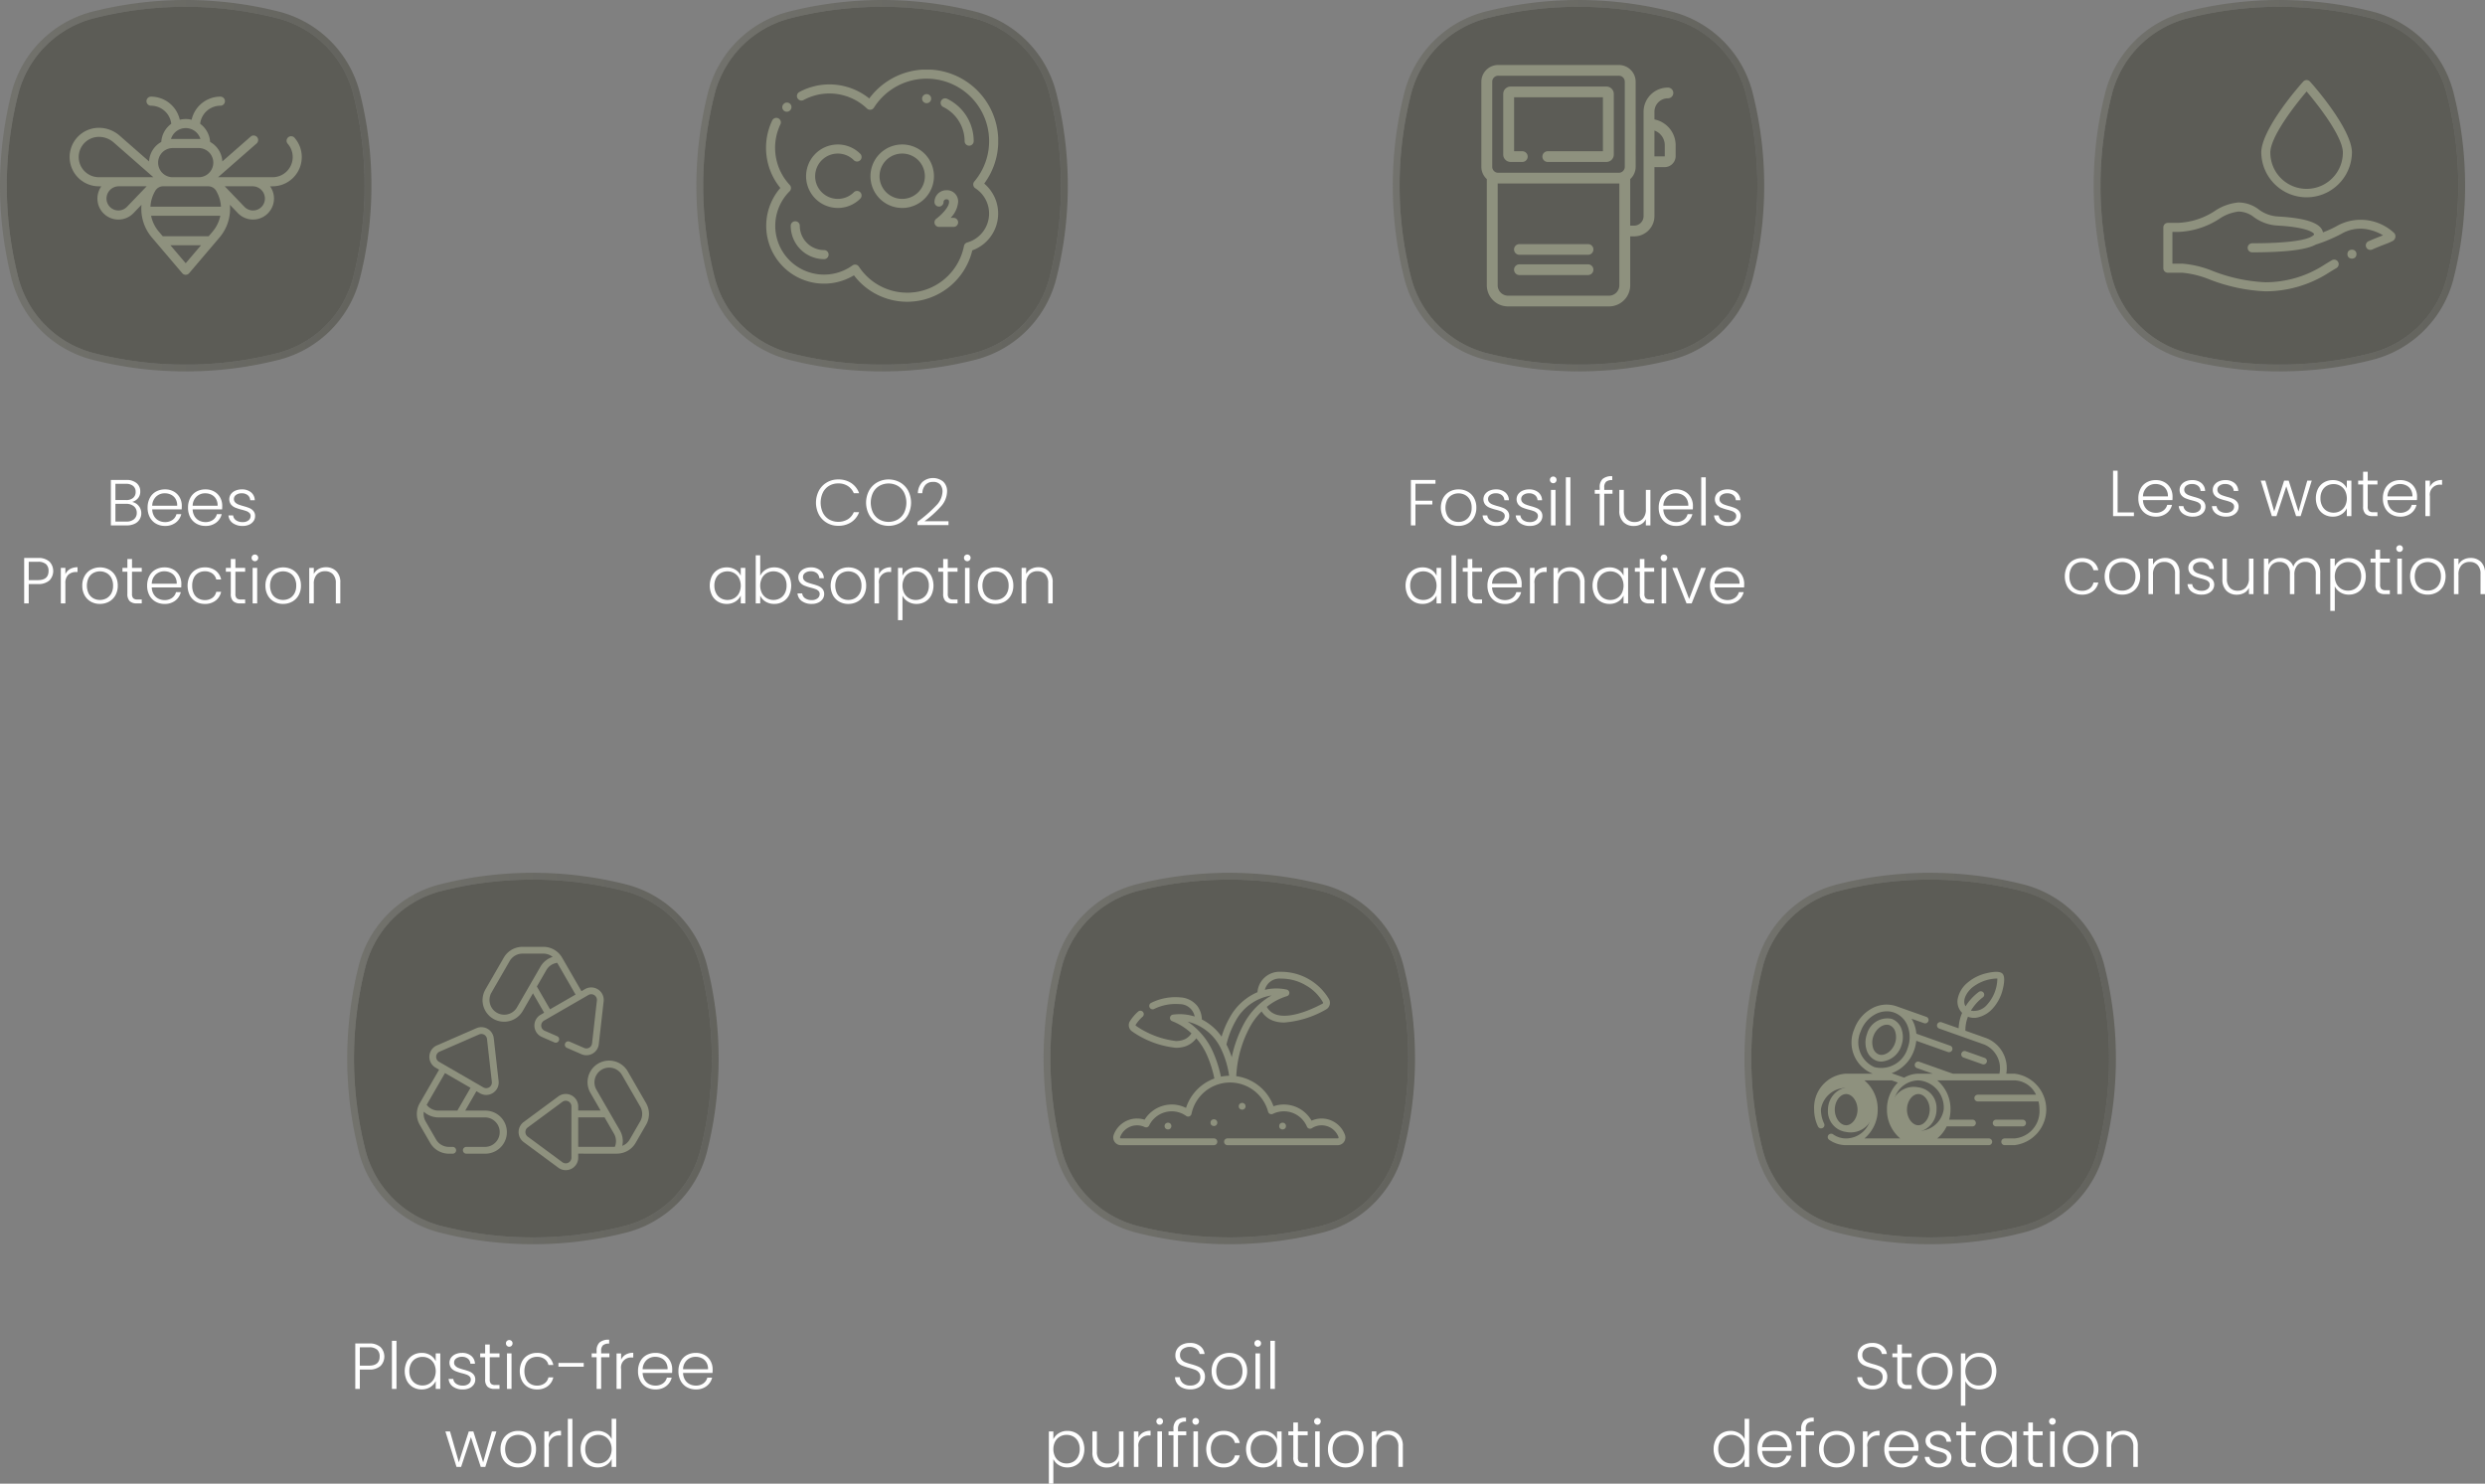 <svg xmlns="http://www.w3.org/2000/svg" xmlns:xlink="http://www.w3.org/1999/xlink" viewBox="0 0 267.627 159.792"><rect x="0" y="0" width="267.627" height="159.792" fill="#808080" stroke="none"/><defs><linearGradient id="Sfumatura_senza_nome_3" y1="-2737" x2="40" y2="-2737" gradientTransform="matrix(1, 0, 0, -1, 0, -2717)" gradientUnits="userSpaceOnUse"><stop offset="0" stop-color="#646459"/><stop offset="1" stop-color="#45453a"/></linearGradient><linearGradient id="Sfumatura_senza_nome_3-2" x1="75" y1="-2737" x2="115" y2="-2737" xlink:href="#Sfumatura_senza_nome_3"/><clipPath id="clip-path"><rect x="82.5" y="7.5" width="25" height="25" fill="none"/></clipPath><linearGradient id="Sfumatura_senza_nome_3-3" x1="150" y1="-2737" x2="190" y2="-2737" xlink:href="#Sfumatura_senza_nome_3"/><clipPath id="clip-path-9"><rect x="159.538" y="7" width="20.924" height="26" fill="none"/></clipPath><linearGradient id="Sfumatura_senza_nome_3-4" x1="225.485" y1="-2737" x2="265.485" y2="-2737" xlink:href="#Sfumatura_senza_nome_3"/><clipPath id="clip-path-13"><rect x="232.985" y="8.623" width="25" height="22.754" fill="none"/></clipPath><linearGradient id="Sfumatura_senza_nome_3-5" x1="37.393" y1="-2831" x2="77.393" y2="-2831" xlink:href="#Sfumatura_senza_nome_3"/><clipPath id="clip-path-16"><rect x="44.893" y="101.974" width="25" height="24.053" fill="none"/></clipPath><linearGradient id="Sfumatura_senza_nome_3-6" x1="112.393" y1="-2831" x2="152.393" y2="-2831" xlink:href="#Sfumatura_senza_nome_3"/><clipPath id="clip-path-19"><rect x="119.893" y="104.663" width="25" height="18.674" fill="none"/></clipPath><linearGradient id="Sfumatura_senza_nome_3-7" x1="187.878" y1="-2831" x2="227.878" y2="-2831" xlink:href="#Sfumatura_senza_nome_3"/><clipPath id="clip-path-24"><rect x="195.378" y="104.667" width="25" height="18.667" fill="none"/></clipPath></defs><g id="Livello_2" data-name="Livello 2"><g id="Livello_1-2" data-name="Livello 1"><g id="Livello_1-3" data-name="Livello 1"><path d="M10.015,38.007A39.826,39.826,0,0,0,20,39.269a39.828,39.828,0,0,0,9.987-1.262,11.353,11.353,0,0,0,8.02-8.022A39.822,39.822,0,0,0,39.269,20a39.825,39.825,0,0,0-1.262-9.986A11.353,11.353,0,0,0,29.984,1.993a40.126,40.126,0,0,0-19.97.001,11.353,11.353,0,0,0-8.02,8.022,40.122,40.122,0,0,0,.001,19.97A11.354,11.354,0,0,0,10.015,38.007Z" fill="#38382c" opacity="0.5" style="isolation:isolate"/><g opacity="0.5"><path d="M20,40A40.555,40.555,0,0,1,9.83,38.714l-.003-.001a12.088,12.088,0,0,1-8.541-8.541A40.853,40.853,0,0,1,1.286,9.83,12.089,12.089,0,0,1,9.828,1.287a40.856,40.856,0,0,1,20.342-.001,12.089,12.089,0,0,1,8.544,8.542A40.562,40.562,0,0,1,40,20a40.558,40.558,0,0,1-1.286,10.17,12.089,12.089,0,0,1-8.542,8.544A40.561,40.561,0,0,1,20,40Zm-9.985-1.993A39.826,39.826,0,0,0,20,39.269a39.828,39.828,0,0,0,9.987-1.262,11.353,11.353,0,0,0,8.02-8.022A39.822,39.822,0,0,0,39.269,20a39.825,39.825,0,0,0-1.262-9.986A11.353,11.353,0,0,0,29.984,1.993a40.126,40.126,0,0,0-19.97.001,11.353,11.353,0,0,0-8.02,8.022,40.122,40.122,0,0,0,.001,19.97A11.354,11.354,0,0,0,10.015,38.007Z" fill="url(#Sfumatura_senza_nome_3)"/></g><path d="M28.53,21.387a1.281,1.281,0,0,1-2.205.887L24.203,20.063H27.206A1.325,1.325,0,0,1,28.53,21.387Zm-5.632,3.557-.422.496H17.524l-.422-.496a3.799,3.799,0,0,1-.83-1.704H23.727A3.799,3.799,0,0,1,22.897,24.943ZM20,28.35l-1.645-1.934h3.291Zm-6.325-6.077a1.281,1.281,0,0,1-2.205-.887A1.325,1.325,0,0,1,12.794,20.063h3.003ZM8.477,16.914a2.175,2.175,0,0,1,2.173-2.173,2.407,2.407,0,0,1,1.586.596l4.281,3.749h-5.867A2.175,2.175,0,0,1,8.477,16.914Zm10.123-.968h2.801a1.57,1.57,0,0,1,0,3.141H18.599a1.57,1.57,0,0,1,0-3.141Zm-.186-.977a1.66,1.66,0,0,1,3.174,0ZM22.426,20.063a.984.984,0,0,1,.844.473,3.791,3.791,0,0,1,.528,1.727H16.202a3.79,3.79,0,0,1,.528-1.727.983.983,0,0,1,.844-.473h4.851ZM32.5,16.914a3.147,3.147,0,0,0-.78-2.075.488.488,0,0,0-.734.644,2.173,2.173,0,0,1-1.634,3.604H23.484l4.153-3.637a.488.488,0,0,0-.643-.735l-3.049,2.671a2.55,2.55,0,0,0-1.314-2.099,2.635,2.635,0,0,0-1.076-1.957,2.201,2.201,0,0,1,2.183-1.945.488.488,0,1,0,0-.977,3.179,3.179,0,0,0-3.1,2.491,2.632,2.632,0,0,0-1.276,0,3.179,3.179,0,0,0-3.1-2.491.488.488,0,1,0,0,.977,2.201,2.201,0,0,1,2.183,1.945,2.635,2.635,0,0,0-1.076,1.957,2.55,2.55,0,0,0-1.314,2.099l-3.177-2.782a3.383,3.383,0,0,0-2.229-.838,3.149,3.149,0,1,0-0,6.299h.265a2.287,2.287,0,0,0-.421,1.324,2.257,2.257,0,0,0,3.886,1.563l.859-.895a4.778,4.778,0,0,0,1.12,3.521l3.269,3.844a.488.488,0,0,0,.744,0l3.269-3.844a4.779,4.779,0,0,0,1.12-3.521l.859.895a2.261,2.261,0,0,0,3.465-2.887h.265A3.153,3.153,0,0,0,32.5,16.914Z" fill="#8e917e"/><path d="M14.93,54.479a1.206,1.206,0,0,1,.287.798,1.238,1.238,0,0,1-.186.669,1.261,1.261,0,0,1-.542.469,1.956,1.956,0,0,1-.854.172H11.941V51.692h1.645a1.653,1.653,0,0,1,1.13.344,1.129,1.129,0,0,1,.389.889,1.088,1.088,0,0,1-.245.738,1.282,1.282,0,0,1-.63.396A1.176,1.176,0,0,1,14.93,54.479Zm-2.499-.623h1.141a1.132,1.132,0,0,0,.767-.234.813.813,0,0,0,.27-.647.793.793,0,0,0-.27-.637,1.178,1.178,0,0,0-.788-.231H12.431Zm1.999,2.065a.861.861,0,0,0,.298-.693.873.873,0,0,0-.312-.703,1.258,1.258,0,0,0-.836-.263H12.431v1.911h1.169A1.244,1.244,0,0,0,14.43,55.921Z" fill="#fff"/><path d="M19.564,54.863h-3.171a1.538,1.538,0,0,0,.21.742,1.234,1.234,0,0,0,.497.466,1.459,1.459,0,0,0,.672.157,1.355,1.355,0,0,0,.802-.23,1.087,1.087,0,0,0,.43-.623H19.522a1.617,1.617,0,0,1-.599.913,1.832,1.832,0,0,1-1.151.354,1.925,1.925,0,0,1-.966-.241,1.702,1.702,0,0,1-.668-.687,2.141,2.141,0,0,1-.242-1.039,2.191,2.191,0,0,1,.238-1.043,1.654,1.654,0,0,1,.665-.687A1.97,1.97,0,0,1,17.772,52.708a1.871,1.871,0,0,1,.956.237,1.653,1.653,0,0,1,.63.641,1.83,1.83,0,0,1,.221.893C19.578,54.646,19.573,54.775,19.564,54.863Zm-.654-1.127a1.166,1.166,0,0,0-.487-.455,1.481,1.481,0,0,0-.672-.153,1.335,1.335,0,0,0-.931.35,1.399,1.399,0,0,0-.427.987h2.688A1.365,1.365,0,0,0,18.91,53.736Z" fill="#fff"/><path d="M23.918,54.863h-3.171a1.538,1.538,0,0,0,.21.742,1.234,1.234,0,0,0,.497.466,1.459,1.459,0,0,0,.672.157,1.355,1.355,0,0,0,.802-.23,1.087,1.087,0,0,0,.43-.623H23.876a1.617,1.617,0,0,1-.599.913,1.832,1.832,0,0,1-1.151.354,1.925,1.925,0,0,1-.966-.241,1.702,1.702,0,0,1-.668-.687,2.141,2.141,0,0,1-.242-1.039,2.191,2.191,0,0,1,.238-1.043,1.654,1.654,0,0,1,.665-.687A1.97,1.97,0,0,1,22.126,52.708a1.871,1.871,0,0,1,.956.237,1.653,1.653,0,0,1,.63.641,1.829,1.829,0,0,1,.221.893C23.932,54.646,23.927,54.775,23.918,54.863Zm-.654-1.127a1.166,1.166,0,0,0-.487-.455,1.481,1.481,0,0,0-.672-.153,1.335,1.335,0,0,0-.931.35,1.399,1.399,0,0,0-.427.987h2.688A1.365,1.365,0,0,0,23.264,53.736Z" fill="#fff"/><path d="M25.069,56.337a1.111,1.111,0,0,1-.465-.829h.504a.723.723,0,0,0,.305.521,1.192,1.192,0,0,0,.725.199.953.953,0,0,0,.626-.188.587.587,0,0,0,.228-.47.436.436,0,0,0-.126-.321.907.907,0,0,0-.319-.2,4.962,4.962,0,0,0-.521-.157A5.302,5.302,0,0,1,25.332,54.668a1.186,1.186,0,0,1-.452-.333.957.957,0,0,1-.017-1.109,1.152,1.152,0,0,1,.476-.378,1.685,1.685,0,0,1,.7-.14,1.511,1.511,0,0,1,.994.312,1.129,1.129,0,0,1,.406.857h-.49a.744.744,0,0,0-.263-.543.985.985,0,0,0-.662-.206.975.975,0,0,0-.602.175.527.527,0,0,0-.231.434.514.514,0,0,0,.137.368.936.936,0,0,0,.339.224q.203.081.546.179a5.054,5.054,0,0,1,.658.217,1.152,1.152,0,0,1,.42.308.827.827,0,0,1,.182.539.94.94,0,0,1-.168.55,1.148,1.148,0,0,1-.469.382,1.635,1.635,0,0,1-.693.14A1.776,1.776,0,0,1,25.069,56.337Z" fill="#fff"/><path d="M5.319,62.515a1.759,1.759,0,0,1-1.239.385h-.987v2.086H2.604V60.093h1.477a1.761,1.761,0,0,1,1.235.385,1.458,1.458,0,0,1,.003,2.037ZM5.229,61.5a.96.96,0,0,0-.273-.742,1.265,1.265,0,0,0-.875-.252h-.987v1.974h.987Q5.228,62.479,5.229,61.5Z" fill="#fff"/><path d="M7.535,61.29a1.579,1.579,0,0,1,.815-.196v.511H8.217a1.234,1.234,0,0,0-.854.287,1.23,1.23,0,0,0-.322.959v2.135H6.551V61.164H7.041v.679A1.192,1.192,0,0,1,7.535,61.29Z" fill="#fff"/><path d="M9.789,64.8a1.747,1.747,0,0,1-.679-.686,2.098,2.098,0,0,1-.249-1.04,2.07,2.07,0,0,1,.252-1.039,1.766,1.766,0,0,1,.686-.687,2.09,2.09,0,0,1,1.95,0,1.741,1.741,0,0,1,.686.687,2.095,2.095,0,0,1,.249,1.039,2.072,2.072,0,0,1-.252,1.036,1.743,1.743,0,0,1-.693.689,2.005,2.005,0,0,1-.98.242A1.944,1.944,0,0,1,9.789,64.8Zm1.669-.356a1.311,1.311,0,0,0,.521-.519,1.681,1.681,0,0,0,.199-.851,1.709,1.709,0,0,0-.196-.851,1.289,1.289,0,0,0-.518-.518,1.511,1.511,0,0,0-1.4,0,1.266,1.266,0,0,0-.515.518,1.977,1.977,0,0,0,0,1.701,1.27,1.27,0,0,0,.511.519,1.446,1.446,0,0,0,.696.171A1.468,1.468,0,0,0,11.459,64.443Z" fill="#fff"/><path d="M14.216,61.576v2.373a.68.68,0,0,0,.133.483.654.654,0,0,0,.469.133h.448v.42h-.525a1.075,1.075,0,0,1-.77-.241,1.065,1.065,0,0,1-.252-.795v-2.373H13.188v-.412h.532v-.959h.497v.959H15.267v.412Z" fill="#fff"/><path d="M19.515,63.264h-3.171a1.541,1.541,0,0,0,.21.742,1.232,1.232,0,0,0,.497.465,1.448,1.448,0,0,0,.672.158,1.349,1.349,0,0,0,.802-.231,1.084,1.084,0,0,0,.43-.623h.518a1.62,1.62,0,0,1-.599.914,1.832,1.832,0,0,1-1.151.354,1.926,1.926,0,0,1-.966-.242,1.705,1.705,0,0,1-.668-.686,2.145,2.145,0,0,1-.242-1.04,2.192,2.192,0,0,1,.238-1.043A1.651,1.651,0,0,1,16.75,61.346a1.96,1.96,0,0,1,.973-.238,1.862,1.862,0,0,1,.956.238,1.64,1.64,0,0,1,.63.641,1.827,1.827,0,0,1,.221.893C19.529,63.047,19.524,63.175,19.515,63.264Zm-.654-1.127a1.154,1.154,0,0,0-.487-.455,1.482,1.482,0,0,0-.672-.154,1.336,1.336,0,0,0-.931.351,1.398,1.398,0,0,0-.427.986h2.688A1.362,1.362,0,0,0,18.861,62.137Z" fill="#fff"/><path d="M20.439,62.035a1.698,1.698,0,0,1,.658-.687,1.898,1.898,0,0,1,.959-.241,1.866,1.866,0,0,1,1.166.351,1.584,1.584,0,0,1,.592.951h-.525a1.081,1.081,0,0,0-.423-.647,1.347,1.347,0,0,0-.809-.234,1.381,1.381,0,0,0-.693.175,1.229,1.229,0,0,0-.486.521,1.842,1.842,0,0,0-.179.851,1.864,1.864,0,0,0,.179.854,1.215,1.215,0,0,0,.486.524,1.371,1.371,0,0,0,.693.176,1.347,1.347,0,0,0,.809-.234,1.079,1.079,0,0,0,.423-.655h.525a1.604,1.604,0,0,1-.595.945,1.843,1.843,0,0,1-1.162.357,1.889,1.889,0,0,1-.959-.242,1.696,1.696,0,0,1-.658-.686,2.387,2.387,0,0,1,0-2.079Z" fill="#fff"/><path d="M25.353,61.576v2.373a.68.68,0,0,0,.133.483.654.654,0,0,0,.469.133h.448v.42h-.525a1.075,1.075,0,0,1-.77-.241,1.065,1.065,0,0,1-.252-.795v-2.373h-.532v-.412h.532v-.959H25.353v.959h1.05v.412Z" fill="#fff"/><path d="M27.201,60.338a.352.352,0,0,1-.105-.26.338.338,0,0,1,.105-.255.363.363,0,0,1,.504,0,.339.339,0,0,1,.105.255.353.353,0,0,1-.105.26.356.356,0,0,1-.504,0Zm.497.826v3.821H27.208V61.164Z" fill="#fff"/><path d="M29.515,64.8a1.747,1.747,0,0,1-.679-.686,2.098,2.098,0,0,1-.249-1.04,2.07,2.07,0,0,1,.252-1.039,1.766,1.766,0,0,1,.686-.687,2.09,2.09,0,0,1,1.95,0,1.741,1.741,0,0,1,.686.687,2.095,2.095,0,0,1,.249,1.039,2.072,2.072,0,0,1-.252,1.036,1.743,1.743,0,0,1-.693.689,2.005,2.005,0,0,1-.98.242A1.944,1.944,0,0,1,29.515,64.8Zm1.669-.356a1.311,1.311,0,0,0,.521-.519,1.681,1.681,0,0,0,.199-.851,1.709,1.709,0,0,0-.196-.851,1.289,1.289,0,0,0-.518-.518,1.511,1.511,0,0,0-1.4,0,1.266,1.266,0,0,0-.515.518,1.977,1.977,0,0,0,0,1.701,1.27,1.27,0,0,0,.511.519,1.446,1.446,0,0,0,.696.171A1.468,1.468,0,0,0,31.184,64.443Z" fill="#fff"/><path d="M36.217,61.518a1.639,1.639,0,0,1,.434,1.228v2.24H36.168V62.802a1.333,1.333,0,0,0-.312-.952,1.113,1.113,0,0,0-.85-.329,1.156,1.156,0,0,0-.882.35,1.452,1.452,0,0,0-.329,1.029v2.086h-.49V61.164h.49v.65a1.246,1.246,0,0,1,.525-.535,1.601,1.601,0,0,1,.777-.186A1.534,1.534,0,0,1,36.217,61.518Z" fill="#fff"/></g><g id="Livello_1-4" data-name="Livello 1"><path d="M85.015,38.007A39.826,39.826,0,0,0,95,39.269a39.828,39.828,0,0,0,9.987-1.262,11.353,11.353,0,0,0,8.02-8.022,40.129,40.129,0,0,0-.001-19.97A11.353,11.353,0,0,0,104.984,1.993a40.126,40.126,0,0,0-19.97.001,11.353,11.353,0,0,0-8.02,8.022,40.122,40.122,0,0,0,.001,19.97A11.354,11.354,0,0,0,85.015,38.007Z" fill="#38382c" opacity="0.5" style="isolation:isolate"/><g opacity="0.5"><path d="M95,40a40.554,40.554,0,0,1-10.17-1.286l-.003-.001a12.088,12.088,0,0,1-8.541-8.541,40.853,40.853,0,0,1-.001-20.342A12.089,12.089,0,0,1,84.828,1.287a40.856,40.856,0,0,1,20.342-.001,12.089,12.089,0,0,1,8.544,8.542,40.86,40.86,0,0,1,.001,20.342,12.089,12.089,0,0,1-8.542,8.544A40.561,40.561,0,0,1,95,40Zm-9.985-1.993A39.826,39.826,0,0,0,95,39.269a39.828,39.828,0,0,0,9.987-1.262,11.353,11.353,0,0,0,8.02-8.022,40.129,40.129,0,0,0-.001-19.97A11.353,11.353,0,0,0,104.984,1.993a40.126,40.126,0,0,0-19.97.001,11.353,11.353,0,0,0-8.02,8.022,40.122,40.122,0,0,0,.001,19.97A11.354,11.354,0,0,0,85.015,38.007Z" fill="url(#Sfumatura_senza_nome_3-2)"/></g><g clip-path="url(#clip-path)"><path d="M84.738,12.035a.488.488,0,0,1-.354-.825l.014-.014a.488.488,0,1,1,.706.675l-.012.012A.488.488,0,0,1,84.738,12.035Z" fill="#8e917e"/></g><g clip-path="url(#clip-path)"><path d="M97.706,32.5a7.187,7.187,0,0,1-5.738-2.848,6.228,6.228,0,0,1-7.927-9.409,6.835,6.835,0,0,1-.873-7.273.488.488,0,0,1,.88.423,5.858,5.858,0,0,0,1.006,6.527.488.488,0,0,1-.012.68,5.251,5.251,0,0,0,6.765,7.989.488.488,0,0,1,.693.128,6.229,6.229,0,0,0,11.317-2.223.488.488,0,0,1,.346-.376,3.243,3.243,0,0,0,.875-5.844.488.488,0,0,1-.107-.726,6.727,6.727,0,1,0-10.813-7.952.488.488,0,0,1-.749.091,5.858,5.858,0,0,0-6.821-.917.488.488,0,1,1-.465-.859,6.835,6.835,0,0,1,7.532.694,7.703,7.703,0,0,1,12.382,9.167,4.219,4.219,0,0,1-1.284,7.194A7.215,7.215,0,0,1,97.706,32.5Z" fill="#8e917e"/></g><g clip-path="url(#clip-path)"><path d="M99.797,11.113h-.004a.488.488,0,1,1,.004-.977h.002a.488.488,0,1,1-.002.977Z" fill="#8e917e"/></g><g clip-path="url(#clip-path)"><path d="M104.375,15.691a.488.488,0,0,1-.488-.488,4.117,4.117,0,0,0-2.308-3.683.488.488,0,1,1,.426-.879,5.067,5.067,0,0,1,2.859,4.561A.488.488,0,0,1,104.375,15.691Z" fill="#8e917e"/></g><g clip-path="url(#clip-path)"><path d="M88.75,27.91a3.595,3.595,0,0,1-3.591-3.591.488.488,0,0,1,.977,0,2.617,2.617,0,0,0,2.614,2.614.488.488,0,0,1,0,.977Z" fill="#8e917e"/></g><g clip-path="url(#clip-path)"><path d="M97.165,16.538a2.441,2.441,0,1,0,2.441,2.441A2.444,2.444,0,0,0,97.165,16.538Zm0,5.859a3.418,3.418,0,1,1,3.418-3.418A3.422,3.422,0,0,1,97.165,22.398Z" fill="#8e917e"/></g><g clip-path="url(#clip-path)"><path d="M90.23,22.396a3.417,3.417,0,1,1,2.417-5.833.488.488,0,1,1-.691.691,2.441,2.441,0,1,0,0,3.452.488.488,0,1,1,.691.691A3.408,3.408,0,0,1,90.23,22.396Z" fill="#8e917e"/></g><g clip-path="url(#clip-path)"><path d="M102.699,24.438h-1.57a.488.488,0,0,1-.289-.882c.447-.33,1.37-1.203,1.37-1.796,0-.188-.048-.296-.296-.296a.297.297,0,0,0-.296.296.488.488,0,0,1-.977,0,1.274,1.274,0,0,1,1.273-1.273,1.205,1.205,0,0,1,1.273,1.273,2.77,2.77,0,0,1-.809,1.701h.321a.488.488,0,0,1,0.0.977Z" fill="#8e917e"/></g><path d="M88.193,52.844a2.288,2.288,0,0,1,.861-.889,2.369,2.369,0,0,1,1.218-.319,2.478,2.478,0,0,1,1.403.389,2.21,2.21,0,0,1,.851,1.096h-.574a1.682,1.682,0,0,0-.641-.777,1.864,1.864,0,0,0-1.039-.28,1.884,1.884,0,0,0-.97.252,1.755,1.755,0,0,0-.676.725,2.563,2.563,0,0,0,0,2.188,1.76,1.76,0,0,0,.676.721,2.039,2.039,0,0,0,2.009-.024,1.662,1.662,0,0,0,.641-.767h.574a2.185,2.185,0,0,1-.854,1.085,2.498,2.498,0,0,1-1.399.385,2.369,2.369,0,0,1-1.218-.318,2.293,2.293,0,0,1-.861-.886,2.795,2.795,0,0,1,0-2.58Z" fill="#fff"/><path d="M94.464,56.316a2.297,2.297,0,0,1-.871-.889,2.779,2.779,0,0,1,0-2.583,2.299,2.299,0,0,1,.871-.889,2.554,2.554,0,0,1,2.472,0,2.285,2.285,0,0,1,.868.889,2.81,2.81,0,0,1,0,2.583,2.283,2.283,0,0,1-.868.889,2.558,2.558,0,0,1-2.472,0Zm2.212-.36a1.786,1.786,0,0,0,.687-.725,2.5,2.5,0,0,0,0-2.188,1.792,1.792,0,0,0-.687-.721,2.032,2.032,0,0,0-1.96,0,1.796,1.796,0,0,0-.686.721,2.5,2.5,0,0,0,0,2.188,1.79,1.79,0,0,0,.686.725,2.032,2.032,0,0,0,1.96,0Z" fill="#fff"/><path d="M100.803,54.468a2.262,2.262,0,0,0,.703-1.501,1.171,1.171,0,0,0-.241-.773.969.969,0,0,0-.787-.291,1.033,1.033,0,0,0-.822.333,1.441,1.441,0,0,0-.326.886h-.476a1.753,1.753,0,0,1,.479-1.208,1.754,1.754,0,0,1,2.243-.049,1.386,1.386,0,0,1,.42,1.082,2.465,2.465,0,0,1-.703,1.642,11.002,11.002,0,0,1-1.732,1.55h2.59v.413H98.812v-.35A14.779,14.779,0,0,0,100.803,54.468Z" fill="#fff"/><path d="M76.674,62.035a1.679,1.679,0,0,1,.651-.686,1.843,1.843,0,0,1,.941-.241,1.716,1.716,0,0,1,.941.252,1.47,1.47,0,0,1,.57.644v-.84h.49v3.822h-.49v-.847a1.528,1.528,0,0,1-.577.647,1.699,1.699,0,0,1-.942.256,1.804,1.804,0,0,1-.934-.245,1.697,1.697,0,0,1-.651-.693,2.4,2.4,0,0,1,0-2.069Zm2.915.228a1.351,1.351,0,0,0-.514-.539,1.408,1.408,0,0,0-.718-.189,1.459,1.459,0,0,0-.729.182,1.291,1.291,0,0,0-.507.528,1.717,1.717,0,0,0-.186.823,1.74,1.74,0,0,0,.186.822,1.302,1.302,0,0,0,.507.539,1.431,1.431,0,0,0,.729.186,1.408,1.408,0,0,0,.718-.189,1.347,1.347,0,0,0,.514-.539,1.835,1.835,0,0,0,0-1.624Z" fill="#fff"/><path d="M82.456,61.359a1.702,1.702,0,0,1,.935-.252,1.826,1.826,0,0,1,.938.241,1.689,1.689,0,0,1,.647.686,2.4,2.4,0,0,1,0,2.069,1.701,1.701,0,0,1-.65.693,1.81,1.81,0,0,1-.935.245,1.733,1.733,0,0,1-.941-.249,1.484,1.484,0,0,1-.578-.647v.84h-.482V59.805h.482v2.205A1.55,1.55,0,0,1,82.456,61.359Zm2.072.885a1.293,1.293,0,0,0-.508-.528,1.459,1.459,0,0,0-.729-.182,1.402,1.402,0,0,0-.717.189,1.346,1.346,0,0,0-.515.539,1.835,1.835,0,0,0,0,1.624,1.343,1.343,0,0,0,.515.539,1.402,1.402,0,0,0,.717.189,1.431,1.431,0,0,0,.729-.186,1.304,1.304,0,0,0,.508-.539,1.751,1.751,0,0,0,.185-.822A1.728,1.728,0,0,0,84.529,62.245Z" fill="#fff"/><path d="M86.355,64.737a1.113,1.113,0,0,1-.466-.83h.504a.723.723,0,0,0,.305.521,1.189,1.189,0,0,0,.725.2.955.955,0,0,0,.627-.189.587.587,0,0,0,.228-.469.436.436,0,0,0-.126-.322.897.897,0,0,0-.319-.2,4.885,4.885,0,0,0-.521-.157,5.281,5.281,0,0,1-.692-.224,1.183,1.183,0,0,1-.452-.333.892.892,0,0,1-.186-.591.878.878,0,0,1,.169-.518,1.142,1.142,0,0,1,.476-.378,1.674,1.674,0,0,1,.7-.14,1.515,1.515,0,0,1,.994.312,1.129,1.129,0,0,1,.405.857h-.489a.746.746,0,0,0-.263-.542.986.986,0,0,0-.662-.207.973.973,0,0,0-.602.175.527.527,0,0,0-.231.434.513.513,0,0,0,.137.368.934.934,0,0,0,.34.224c.135.054.317.113.546.178a5.147,5.147,0,0,1,.658.217,1.145,1.145,0,0,1,.42.308.83.83,0,0,1,.182.539.937.937,0,0,1-.168.55,1.149,1.149,0,0,1-.469.381,1.629,1.629,0,0,1-.693.14A1.774,1.774,0,0,1,86.355,64.737Z" fill="#fff"/><path d="M90.387,64.8a1.741,1.741,0,0,1-.679-.686,2.282,2.282,0,0,1,.003-2.079,1.763,1.763,0,0,1,.687-.686,1.968,1.968,0,0,1,.973-.241,1.991,1.991,0,0,1,.977.241,1.737,1.737,0,0,1,.687.686,2.103,2.103,0,0,1,.248,1.04,2.078,2.078,0,0,1-.252,1.036,1.744,1.744,0,0,1-.693.689,2.003,2.003,0,0,1-.979.242A1.947,1.947,0,0,1,90.387,64.8Zm1.67-.357a1.319,1.319,0,0,0,.521-.518,1.683,1.683,0,0,0,.199-.851,1.704,1.704,0,0,0-.196-.851,1.284,1.284,0,0,0-.518-.518,1.512,1.512,0,0,0-1.4,0,1.266,1.266,0,0,0-.515.518,1.977,1.977,0,0,0,0,1.701,1.273,1.273,0,0,0,.512.518,1.445,1.445,0,0,0,.696.171A1.468,1.468,0,0,0,92.057,64.443Z" fill="#fff"/><path d="M95.16,61.29a1.581,1.581,0,0,1,.815-.196v.511H95.843a1.074,1.074,0,0,0-1.176,1.246v2.135H94.177V61.164h.49v.679A1.196,1.196,0,0,1,95.16,61.29Z" fill="#fff"/><path d="M97.772,61.363a1.698,1.698,0,0,1,.941-.255,1.831,1.831,0,0,1,.935.241,1.685,1.685,0,0,1,.651.686,2.4,2.4,0,0,1,0,2.069,1.703,1.703,0,0,1-.651.693,1.805,1.805,0,0,1-.935.245,1.698,1.698,0,0,1-.938-.256,1.532,1.532,0,0,1-.581-.64v2.646H96.711V61.164h.483v.84A1.543,1.543,0,0,1,97.772,61.363Zm2.079.882a1.293,1.293,0,0,0-.508-.528,1.453,1.453,0,0,0-.728-.182,1.403,1.403,0,0,0-.718.189,1.353,1.353,0,0,0-.515.539,1.843,1.843,0,0,0,0,1.624,1.35,1.35,0,0,0,.515.539,1.403,1.403,0,0,0,.718.189,1.425,1.425,0,0,0,.728-.186,1.304,1.304,0,0,0,.508-.539,1.74,1.74,0,0,0,.186-.822A1.717,1.717,0,0,0,99.851,62.245Z" fill="#fff"/><path d="M102.073,61.576v2.373a.677.677,0,0,0,.134.483.653.653,0,0,0,.469.133h.448v.42h-.525a1.074,1.074,0,0,1-.77-.242,1.063,1.063,0,0,1-.252-.794v-2.373h-.532v-.413h.532v-.959h.496v.959h1.051v.413Z" fill="#fff"/><path d="M103.921,60.337a.35.35,0,0,1-.104-.259.339.339,0,0,1,.104-.255.363.363,0,0,1,.504,0,.34.34,0,0,1,.105.255.351.351,0,0,1-.105.259.355.355,0,0,1-.504,0Zm.497.826v3.822H103.928V61.164Z" fill="#fff"/><path d="M106.235,64.8a1.741,1.741,0,0,1-.679-.686,2.282,2.282,0,0,1,.003-2.079,1.763,1.763,0,0,1,.687-.686,1.968,1.968,0,0,1,.973-.241,1.991,1.991,0,0,1,.977.241,1.737,1.737,0,0,1,.687.686,2.103,2.103,0,0,1,.248,1.04,2.078,2.078,0,0,1-.252,1.036,1.744,1.744,0,0,1-.693.689,2.003,2.003,0,0,1-.979.242A1.947,1.947,0,0,1,106.235,64.8Zm1.67-.357a1.319,1.319,0,0,0,.521-.518,1.683,1.683,0,0,0,.199-.851,1.704,1.704,0,0,0-.196-.851,1.284,1.284,0,0,0-.518-.518,1.512,1.512,0,0,0-1.4,0,1.266,1.266,0,0,0-.515.518,1.977,1.977,0,0,0,0,1.701,1.273,1.273,0,0,0,.512.518,1.445,1.445,0,0,0,.696.171A1.468,1.468,0,0,0,107.905,64.443Z" fill="#fff"/><path d="M112.937,61.517a1.64,1.64,0,0,1,.434,1.228v2.24H112.888V62.801a1.333,1.333,0,0,0-.312-.952,1.116,1.116,0,0,0-.851-.329,1.152,1.152,0,0,0-.882.35,1.449,1.449,0,0,0-.329,1.029v2.086h-.49V61.164h.49v.651a1.245,1.245,0,0,1,.525-.536,1.606,1.606,0,0,1,.776-.186A1.535,1.535,0,0,1,112.937,61.517Z" fill="#fff"/></g><g id="Livello_1-5" data-name="Livello 1"><path d="M160.015,38.007A39.826,39.826,0,0,0,170,39.269a39.828,39.828,0,0,0,9.987-1.262,11.353,11.353,0,0,0,8.02-8.022,40.129,40.129,0,0,0-.001-19.97A11.353,11.353,0,0,0,179.984,1.993a40.126,40.126,0,0,0-19.97.001,11.353,11.353,0,0,0-8.02,8.022,40.122,40.122,0,0,0,.001,19.97A11.354,11.354,0,0,0,160.015,38.007Z" fill="#38382c" opacity="0.5" style="isolation:isolate"/><g opacity="0.5"><path d="M170,40a40.555,40.555,0,0,1-10.17-1.286l-.003-.001a12.088,12.088,0,0,1-8.541-8.541,40.853,40.853,0,0,1-.001-20.342,12.089,12.089,0,0,1,8.542-8.543,40.856,40.856,0,0,1,20.342-.001,12.089,12.089,0,0,1,8.544,8.542,40.86,40.86,0,0,1,.001,20.342,12.089,12.089,0,0,1-8.542,8.544A40.562,40.562,0,0,1,170,40Zm-9.985-1.993A39.826,39.826,0,0,0,170,39.269a39.828,39.828,0,0,0,9.987-1.262,11.353,11.353,0,0,0,8.02-8.022,40.129,40.129,0,0,0-.001-19.97A11.353,11.353,0,0,0,179.984,1.993a40.126,40.126,0,0,0-19.97.001,11.353,11.353,0,0,0-8.02,8.022,40.122,40.122,0,0,0,.001,19.97A11.354,11.354,0,0,0,160.015,38.007Z" fill="url(#Sfumatura_senza_nome_3-3)"/></g><g clip-path="url(#clip-path-9)"><path d="M171.028,26.289h-7.392a.577.577,0,1,0,0,1.154h7.392a.577.577,0,1,0,0-1.154Z" fill="#8e917e"/></g><g clip-path="url(#clip-path-9)"><path d="M171.028,28.469h-7.392a.577.577,0,1,0,0,1.154h7.392a.577.577,0,1,0,0-1.154Z" fill="#8e917e"/></g><g clip-path="url(#clip-path-9)"><path d="M174.398,30.735a1.121,1.121,0,0,1-1.127,1.111H162.423a1.121,1.121,0,0,1-1.127-1.111v-10.974c.021.001.042.002.063.002h12.977c.021,0,.042-.001.063-.002ZM160.709,8.793a.645.645,0,0,1,.649-.639h12.977a.645.645,0,0,1,.649.639v9.176a.645.645,0,0,1-.649.64H161.358a.645.645,0,0,1-.649-.64Zm18.582,6.838V16.817a.028.028,0,0,1-.028.028h-1.085V14.061A1.677,1.677,0,0,1,179.291,15.631Zm-3.135,2.338V8.793A1.809,1.809,0,0,0,174.335,7H161.358A1.809,1.809,0,0,0,159.538,8.793v9.176a1.777,1.777,0,0,0,.587,1.317V30.735a2.284,2.284,0,0,0,2.299,2.265h10.847a2.284,2.284,0,0,0,2.299-2.265V25.456h.407a2.189,2.189,0,0,0,2.202-2.17v-5.287h1.085a1.192,1.192,0,0,0,1.199-1.182V15.631a2.842,2.842,0,0,0-2.284-2.768v-.842a1.445,1.445,0,0,1,1.454-1.433.577.577,0,1,0,0-1.154,2.609,2.609,0,0,0-2.625,2.587V23.286a1.025,1.025,0,0,1-1.031,1.016h-.407V19.287A1.777,1.777,0,0,0,176.155,17.969Z" fill="#8e917e"/></g><g clip-path="url(#clip-path-9)"><path d="M162.697,17.442h1.253a.577.577,0,1,0,0-1.154h-.886V10.475H172.629v5.814h-5.941a.577.577,0,1,0,0,1.154h6.309a.799.799,0,0,0,.804-.792V10.113a.799.799,0,0,0-.804-.792H162.697a.799.799,0,0,0-.804.792v6.538A.799.799,0,0,0,162.697,17.442Z" fill="#8e917e"/></g><path d="M154.595,51.692v.406h-2.156v1.827H154.259V54.332h-1.82v2.254H151.949V51.692Z" fill="#fff"/><path d="M156.104,56.4a1.743,1.743,0,0,1-.679-.687,2.284,2.284,0,0,1,.003-2.079,1.764,1.764,0,0,1,.686-.686,1.966,1.966,0,0,1,.973-.241,1.986,1.986,0,0,1,.977.241,1.738,1.738,0,0,1,.686.686,2.101,2.101,0,0,1,.249,1.04,2.075,2.075,0,0,1-.252,1.036,1.743,1.743,0,0,1-.693.689,2.004,2.004,0,0,1-.98.241A1.943,1.943,0,0,1,156.104,56.4Zm1.669-.357a1.315,1.315,0,0,0,.521-.518,1.684,1.684,0,0,0,.199-.851,1.709,1.709,0,0,0-.196-.851,1.283,1.283,0,0,0-.518-.518,1.511,1.511,0,0,0-1.4,0,1.26,1.26,0,0,0-.515.518,1.977,1.977,0,0,0,0,1.701,1.273,1.273,0,0,0,.511.518,1.446,1.446,0,0,0,.696.172A1.469,1.469,0,0,0,157.773,56.043Z" fill="#fff"/><path d="M160.135,56.337a1.111,1.111,0,0,1-.465-.829h.504a.723.723,0,0,0,.305.521,1.192,1.192,0,0,0,.725.199.953.953,0,0,0,.626-.188.587.587,0,0,0,.228-.47.436.436,0,0,0-.126-.321.907.907,0,0,0-.319-.2,4.961,4.961,0,0,0-.521-.157,5.302,5.302,0,0,1-.693-.224,1.186,1.186,0,0,1-.452-.333.957.957,0,0,1-.017-1.109,1.152,1.152,0,0,1,.476-.378,1.685,1.685,0,0,1,.7-.14,1.511,1.511,0,0,1,.994.312,1.129,1.129,0,0,1,.406.857h-.49a.744.744,0,0,0-.263-.543.985.985,0,0,0-.662-.206.975.975,0,0,0-.602.175.527.527,0,0,0-.231.434.514.514,0,0,0,.137.368.936.936,0,0,0,.339.224q.203.081.546.179a5.054,5.054,0,0,1,.658.217,1.152,1.152,0,0,1,.42.308.827.827,0,0,1,.182.539.94.94,0,0,1-.168.55,1.148,1.148,0,0,1-.469.382,1.635,1.635,0,0,1-.693.14A1.776,1.776,0,0,1,160.135,56.337Z" fill="#fff"/><path d="M163.705,56.337a1.111,1.111,0,0,1-.465-.829h.504a.723.723,0,0,0,.305.521,1.192,1.192,0,0,0,.725.199.953.953,0,0,0,.626-.188.587.587,0,0,0,.228-.47.436.436,0,0,0-.126-.321.907.907,0,0,0-.319-.2,4.961,4.961,0,0,0-.521-.157,5.302,5.302,0,0,1-.693-.224,1.186,1.186,0,0,1-.452-.333.957.957,0,0,1-.017-1.109,1.152,1.152,0,0,1,.476-.378,1.685,1.685,0,0,1,.7-.14,1.511,1.511,0,0,1,.994.312,1.129,1.129,0,0,1,.406.857h-.49a.744.744,0,0,0-.263-.543.985.985,0,0,0-.662-.206.975.975,0,0,0-.602.175.527.527,0,0,0-.231.434.514.514,0,0,0,.137.368.936.936,0,0,0,.339.224q.203.081.546.179a5.054,5.054,0,0,1,.658.217,1.152,1.152,0,0,1,.42.308.827.827,0,0,1,.182.539.94.94,0,0,1-.168.55,1.148,1.148,0,0,1-.469.382,1.635,1.635,0,0,1-.693.14A1.776,1.776,0,0,1,163.705,56.337Z" fill="#fff"/><path d="M167.027,51.938a.349.349,0,0,1-.105-.259.341.341,0,0,1,.105-.256.363.363,0,0,1,.504,0,.343.343,0,0,1,.105.256.351.351,0,0,1-.105.259.354.354,0,0,1-.504,0Zm.497.826v3.822h-.49V52.764Z" fill="#fff"/><path d="M169.127,51.405v5.181H168.637V51.405Z" fill="#fff"/><path d="M173.662,53.177h-.889v3.409h-.49V53.177h-.532v-.413h.532v-.266a1.189,1.189,0,0,1,.318-.917,1.495,1.495,0,0,1,1.033-.294V51.707a.968.968,0,0,0-.668.182.81.81,0,0,0-.193.609v.266h.889v.413Z" fill="#fff"/><path d="M177.743,52.764v3.822h-.49v-.672a1.176,1.176,0,0,1-.518.546,1.623,1.623,0,0,1-.784.188,1.537,1.537,0,0,1-1.12-.423,1.64,1.64,0,0,1-.434-1.229v-2.233h.483v2.177a1.332,1.332,0,0,0,.312.952,1.114,1.114,0,0,0,.851.329,1.152,1.152,0,0,0,.882-.35,1.45,1.45,0,0,0,.329-1.029v-2.079Z" fill="#fff"/><path d="M182.307,54.863h-3.171a1.538,1.538,0,0,0,.21.742,1.234,1.234,0,0,0,.497.466,1.459,1.459,0,0,0,.672.157,1.355,1.355,0,0,0,.802-.23,1.087,1.087,0,0,0,.43-.623h.518a1.617,1.617,0,0,1-.599.913,1.832,1.832,0,0,1-1.151.354,1.925,1.925,0,0,1-.966-.241,1.702,1.702,0,0,1-.668-.687,2.141,2.141,0,0,1-.242-1.039,2.191,2.191,0,0,1,.238-1.043,1.654,1.654,0,0,1,.665-.687,1.97,1.97,0,0,1,.973-.237,1.871,1.871,0,0,1,.956.237,1.653,1.653,0,0,1,.63.641,1.83,1.83,0,0,1,.221.893C182.322,54.646,182.317,54.775,182.307,54.863Zm-.654-1.127a1.166,1.166,0,0,0-.487-.455,1.481,1.481,0,0,0-.672-.153,1.335,1.335,0,0,0-.931.35,1.399,1.399,0,0,0-.427.987h2.688A1.365,1.365,0,0,0,181.653,53.736Z" fill="#fff"/><path d="M183.707,51.405v5.181h-.49V51.405Z" fill="#fff"/><path d="M185.062,56.337a1.111,1.111,0,0,1-.465-.829h.504a.723.723,0,0,0,.305.521,1.192,1.192,0,0,0,.725.199.953.953,0,0,0,.626-.188.587.587,0,0,0,.228-.47.436.436,0,0,0-.126-.321.907.907,0,0,0-.319-.2,4.962,4.962,0,0,0-.521-.157,5.302,5.302,0,0,1-.693-.224,1.186,1.186,0,0,1-.452-.333.957.957,0,0,1-.017-1.109,1.152,1.152,0,0,1,.476-.378,1.685,1.685,0,0,1,.7-.14,1.511,1.511,0,0,1,.994.312,1.129,1.129,0,0,1,.406.857h-.49a.744.744,0,0,0-.263-.543.985.985,0,0,0-.662-.206.975.975,0,0,0-.602.175.527.527,0,0,0-.231.434.514.514,0,0,0,.137.368.936.936,0,0,0,.339.224q.203.081.546.179a5.054,5.054,0,0,1,.658.217,1.152,1.152,0,0,1,.42.308.827.827,0,0,1,.182.539.94.94,0,0,1-.168.55,1.148,1.148,0,0,1-.469.382,1.635,1.635,0,0,1-.693.14A1.776,1.776,0,0,1,185.062,56.337Z" fill="#fff"/><path d="M151.609,62.035a1.684,1.684,0,0,1,.651-.687,1.849,1.849,0,0,1,.941-.241,1.715,1.715,0,0,1,.941.252,1.465,1.465,0,0,1,.57.645v-.84h.49v3.821h-.49v-.847a1.528,1.528,0,0,1-.577.647,1.701,1.701,0,0,1-.942.256,1.809,1.809,0,0,1-.934-.245,1.702,1.702,0,0,1-.651-.693,2.399,2.399,0,0,1,0-2.068Zm2.916.228a1.348,1.348,0,0,0-.514-.539,1.406,1.406,0,0,0-.718-.189,1.457,1.457,0,0,0-.728.183,1.286,1.286,0,0,0-.507.528,1.721,1.721,0,0,0-.186.822,1.745,1.745,0,0,0,.186.822,1.297,1.297,0,0,0,.507.539,1.429,1.429,0,0,0,.728.186,1.405,1.405,0,0,0,.718-.188,1.348,1.348,0,0,0,.514-.539,1.839,1.839,0,0,0,0-1.624Z" fill="#fff"/><path d="M156.814,59.806v5.18H156.324V59.806Z" fill="#fff"/><path d="M158.563,61.576v2.373a.68.68,0,0,0,.133.483.654.654,0,0,0,.469.133h.448v.42h-.525a1.075,1.075,0,0,1-.77-.241,1.065,1.065,0,0,1-.252-.795v-2.373h-.532v-.412h.532v-.959h.497v.959h1.05v.412Z" fill="#fff"/><path d="M163.863,63.264h-3.171a1.541,1.541,0,0,0,.21.742,1.232,1.232,0,0,0,.497.465,1.448,1.448,0,0,0,.672.158,1.349,1.349,0,0,0,.802-.231,1.084,1.084,0,0,0,.43-.623h.518a1.62,1.62,0,0,1-.599.914,1.832,1.832,0,0,1-1.151.354,1.926,1.926,0,0,1-.966-.242,1.705,1.705,0,0,1-.668-.686,2.145,2.145,0,0,1-.242-1.04,2.192,2.192,0,0,1,.238-1.043,1.651,1.651,0,0,1,.665-.686,1.96,1.96,0,0,1,.973-.238,1.862,1.862,0,0,1,.956.238,1.64,1.64,0,0,1,.63.641,1.827,1.827,0,0,1,.221.893C163.877,63.047,163.872,63.175,163.863,63.264Zm-.654-1.127a1.154,1.154,0,0,0-.487-.455,1.482,1.482,0,0,0-.672-.154,1.336,1.336,0,0,0-.931.351,1.398,1.398,0,0,0-.427.986h2.688A1.362,1.362,0,0,0,163.208,62.137Z" fill="#fff"/><path d="M165.756,61.29a1.579,1.579,0,0,1,.815-.196v.511h-.133a1.075,1.075,0,0,0-1.176,1.246v2.135h-.49V61.164h.49v.679A1.192,1.192,0,0,1,165.756,61.29Z" fill="#fff"/><path d="M170.219,61.518a1.639,1.639,0,0,1,.434,1.228v2.24h-.483V62.802a1.333,1.333,0,0,0-.312-.952,1.113,1.113,0,0,0-.85-.329,1.156,1.156,0,0,0-.882.35,1.452,1.452,0,0,0-.329,1.029v2.086h-.49V61.164h.49v.65a1.246,1.246,0,0,1,.525-.535,1.601,1.601,0,0,1,.777-.186A1.534,1.534,0,0,1,170.219,61.518Z" fill="#fff"/><path d="M171.748,62.035a1.684,1.684,0,0,1,.651-.687,1.849,1.849,0,0,1,.941-.241,1.715,1.715,0,0,1,.941.252,1.465,1.465,0,0,1,.57.645v-.84h.49v3.821h-.49v-.847a1.528,1.528,0,0,1-.577.647,1.701,1.701,0,0,1-.942.256,1.809,1.809,0,0,1-.934-.245,1.702,1.702,0,0,1-.651-.693,2.399,2.399,0,0,1,0-2.068Zm2.916.228a1.348,1.348,0,0,0-.514-.539,1.406,1.406,0,0,0-.718-.189,1.457,1.457,0,0,0-.728.183,1.286,1.286,0,0,0-.507.528,1.721,1.721,0,0,0-.186.822,1.745,1.745,0,0,0,.186.822,1.297,1.297,0,0,0,.507.539,1.429,1.429,0,0,0,.728.186,1.405,1.405,0,0,0,.718-.188,1.348,1.348,0,0,0,.514-.539,1.839,1.839,0,0,0,0-1.624Z" fill="#fff"/><path d="M177.099,61.576v2.373a.68.68,0,0,0,.133.483.654.654,0,0,0,.469.133h.448v.42h-.525a1.075,1.075,0,0,1-.77-.241,1.065,1.065,0,0,1-.252-.795v-2.373h-.532v-.412h.532v-.959h.497v.959h1.05v.412Z" fill="#fff"/><path d="M178.948,60.338a.352.352,0,0,1-.105-.26.338.338,0,0,1,.105-.255.363.363,0,0,1,.504,0,.339.339,0,0,1,.105.255.353.353,0,0,1-.105.26.356.356,0,0,1-.504,0Zm.497.826v3.821h-.49V61.164Z" fill="#fff"/><path d="M181.915,64.51l1.288-3.346h.518l-1.533,3.821h-.553l-1.533-3.821h.525Z" fill="#fff"/><path d="M187.83,63.264h-3.171a1.541,1.541,0,0,0,.21.742,1.232,1.232,0,0,0,.497.465,1.448,1.448,0,0,0,.672.158,1.349,1.349,0,0,0,.802-.231,1.084,1.084,0,0,0,.43-.623h.518a1.62,1.62,0,0,1-.599.914,1.832,1.832,0,0,1-1.151.354,1.926,1.926,0,0,1-.966-.242,1.705,1.705,0,0,1-.668-.686,2.145,2.145,0,0,1-.242-1.04,2.192,2.192,0,0,1,.238-1.043,1.651,1.651,0,0,1,.665-.686,1.96,1.96,0,0,1,.973-.238,1.862,1.862,0,0,1,.956.238,1.64,1.64,0,0,1,.63.641,1.827,1.827,0,0,1,.221.893C187.845,63.047,187.84,63.175,187.83,63.264Zm-.654-1.127a1.154,1.154,0,0,0-.487-.455,1.482,1.482,0,0,0-.672-.154,1.336,1.336,0,0,0-.931.351,1.398,1.398,0,0,0-.427.986h2.688A1.362,1.362,0,0,0,187.176,62.137Z" fill="#fff"/></g><g id="Livello_1-6" data-name="Livello 1"><path d="M235.499,38.007a39.826,39.826,0,0,0,9.985,1.262,39.829,39.829,0,0,0,9.987-1.262,11.353,11.353,0,0,0,8.02-8.022,40.129,40.129,0,0,0-.001-19.97A11.353,11.353,0,0,0,255.469,1.993a40.126,40.126,0,0,0-19.97.001,11.353,11.353,0,0,0-8.02,8.022,40.122,40.122,0,0,0,.001,19.97A11.354,11.354,0,0,0,235.499,38.007Z" fill="#38382c" opacity="0.5" style="isolation:isolate"/><g opacity="0.5"><path d="M245.485,40A40.555,40.555,0,0,1,235.315,38.714l-.003-.001a12.088,12.088,0,0,1-8.541-8.541,40.853,40.853,0,0,1-.001-20.342,12.089,12.089,0,0,1,8.542-8.543,40.856,40.856,0,0,1,20.342-.001,12.089,12.089,0,0,1,8.544,8.542,40.86,40.86,0,0,1,.001,20.342,12.089,12.089,0,0,1-8.542,8.544A40.561,40.561,0,0,1,245.485,40Zm-9.985-1.993a39.826,39.826,0,0,0,9.985,1.262,39.829,39.829,0,0,0,9.987-1.262,11.353,11.353,0,0,0,8.02-8.022,40.129,40.129,0,0,0-.001-19.97A11.353,11.353,0,0,0,255.469,1.993a40.126,40.126,0,0,0-19.97.001,11.353,11.353,0,0,0-8.02,8.022,40.122,40.122,0,0,0,.001,19.97A11.354,11.354,0,0,0,235.499,38.007Z" fill="url(#Sfumatura_senza_nome_3-4)"/></g><g clip-path="url(#clip-path-13)"><path d="M244.508,16.435c0-1.671,2.552-4.999,3.906-6.582,1.354,1.583,3.906,4.91,3.906,6.582a3.906,3.906,0,1,1-7.812,0Zm8.789,0c0-2.184-3.129-6.101-4.519-7.65a.488.488,0,0,0-.727,0c-1.397,1.556-4.519,5.467-4.519,7.65a4.883,4.883,0,0,0,9.765,0Z" fill="#8e917e"/></g><g clip-path="url(#clip-path-13)"><circle cx="253.297" cy="27.372" r="0.488" fill="#8e917e"/></g><g clip-path="url(#clip-path-13)"><path d="M233.473,29.374h1.585a10.435,10.435,0,0,1,2.925.732,18.871,18.871,0,0,0,5.983,1.27,12.633,12.633,0,0,0,6.888-2.039c.261-.161.522-.318.776-.468a.488.488,0,0,0-.497-.841c-.259.153-.525.314-.792.478a11.663,11.663,0,0,1-6.365,1.894,17.812,17.812,0,0,1-5.678-1.218,10.951,10.951,0,0,0-3.239-.784h-1.097V24.98h.534a8.685,8.685,0,0,0,4.492-1.394A4.671,4.671,0,0,1,241.09,22.783a2.728,2.728,0,0,1,1.645.599,4.707,4.707,0,0,0,2.56.911c3.225.179,3.923.79,3.923.931,0,.125-.29.259-.332.29-.642.323-2.268.686-6.332.686a.488.488,0,1,0,0,.977c3.59,0,5.835-.275,6.86-.839a16.475,16.475,0,0,0,2.77-1.166,4.027,4.027,0,0,1,3.13-.388,4.857,4.857,0,0,1,1.333.56l-.078.03c-.361.14-.856.331-1.486.607a.488.488,0,0,0,.392.894c.61-.268,1.093-.454,1.446-.591a5.829,5.829,0,0,0,.72-.309.567.567,0,0,0,.244-.836,5.258,5.258,0,0,0-6.207-.803,9.74,9.74,0,0,1-1.503.687c-.186-.977-1.769-1.536-4.826-1.706a3.778,3.778,0,0,1-2.084-.756,3.643,3.643,0,0,0-2.176-.756,5.403,5.403,0,0,0-2.579.928,7.754,7.754,0,0,1-4.016,1.27H233.473a.488.488,0,0,0-.488.488v4.394A.488.488,0,0,0,233.473,29.374Z" fill="#8e917e"/></g><path d="M228.061,55.187h1.757v.399h-2.247V50.692h.49Z" fill="#fff"/><path d="M233.961,53.863H230.79a1.545,1.545,0,0,0,.21.742,1.23,1.23,0,0,0,.497.465,1.452,1.452,0,0,0,.672.158,1.351,1.351,0,0,0,.802-.231,1.083,1.083,0,0,0,.43-.623h.519a1.616,1.616,0,0,1-.599.914,1.832,1.832,0,0,1-1.151.354,1.927,1.927,0,0,1-.966-.242,1.696,1.696,0,0,1-.668-.686,2.132,2.132,0,0,1-.242-1.04,2.197,2.197,0,0,1,.238-1.043,1.654,1.654,0,0,1,.664-.686,1.967,1.967,0,0,1,.974-.238,1.87,1.87,0,0,1,.956.238,1.644,1.644,0,0,1,.629.641,1.823,1.823,0,0,1,.221.893A3.835,3.835,0,0,1,233.961,53.863Zm-.654-1.127a1.162,1.162,0,0,0-.486-.455,1.483,1.483,0,0,0-.672-.154,1.336,1.336,0,0,0-.932.35,1.403,1.403,0,0,0-.427.987h2.688A1.364,1.364,0,0,0,233.307,52.736Z" fill="#fff"/><path d="M235.112,55.337a1.113,1.113,0,0,1-.466-.83h.504a.723.723,0,0,0,.305.521,1.191,1.191,0,0,0,.725.2.955.955,0,0,0,.627-.189.587.587,0,0,0,.228-.469.436.436,0,0,0-.126-.322.902.902,0,0,0-.318-.2,5.032,5.032,0,0,0-.521-.157,5.304,5.304,0,0,1-.693-.224,1.173,1.173,0,0,1-.451-.333.887.887,0,0,1-.186-.591.877.877,0,0,1,.168-.518,1.142,1.142,0,0,1,.476-.378,1.677,1.677,0,0,1,.7-.14,1.515,1.515,0,0,1,.994.312,1.134,1.134,0,0,1,.406.857h-.49a.742.742,0,0,0-.263-.542.985.985,0,0,0-.661-.207.974.974,0,0,0-.603.175.529.529,0,0,0-.231.434.517.517,0,0,0,.137.368.951.951,0,0,0,.34.224c.135.054.317.113.546.178a5.095,5.095,0,0,1,.658.217,1.137,1.137,0,0,1,.42.308.835.835,0,0,1,.183.539.944.944,0,0,1-.168.55,1.158,1.158,0,0,1-.47.381,1.625,1.625,0,0,1-.692.14A1.777,1.777,0,0,1,235.112,55.337Z" fill="#fff"/><path d="M238.683,55.337a1.113,1.113,0,0,1-.466-.83h.504a.723.723,0,0,0,.305.521,1.191,1.191,0,0,0,.725.2.955.955,0,0,0,.627-.189.587.587,0,0,0,.228-.469.436.436,0,0,0-.126-.322.902.902,0,0,0-.318-.2,5.033,5.033,0,0,0-.521-.157,5.304,5.304,0,0,1-.693-.224,1.173,1.173,0,0,1-.451-.333.887.887,0,0,1-.186-.591.877.877,0,0,1,.168-.518,1.142,1.142,0,0,1,.476-.378,1.677,1.677,0,0,1,.7-.14,1.515,1.515,0,0,1,.994.312,1.134,1.134,0,0,1,.406.857h-.49a.742.742,0,0,0-.263-.542.985.985,0,0,0-.661-.207.974.974,0,0,0-.603.175.529.529,0,0,0-.231.434.517.517,0,0,0,.137.368.952.952,0,0,0,.34.224c.135.054.317.113.546.178a5.094,5.094,0,0,1,.658.217,1.137,1.137,0,0,1,.42.308.835.835,0,0,1,.183.539.944.944,0,0,1-.168.55,1.158,1.158,0,0,1-.47.381,1.625,1.625,0,0,1-.692.14A1.777,1.777,0,0,1,238.683,55.337Z" fill="#fff"/><path d="M248.969,51.764l-1.197,3.822h-.489L246.225,52.379,245.168,55.585h-.497l-1.196-3.822h.496l.953,3.325,1.07-3.325h.49l1.057,3.332.945-3.332Z" fill="#fff"/><path d="M249.645,52.635a1.683,1.683,0,0,1,.65-.686,1.846,1.846,0,0,1,.941-.241,1.714,1.714,0,0,1,.941.252,1.464,1.464,0,0,1,.57.644v-.84h.49v3.822h-.49v-.847a1.525,1.525,0,0,1-.576.647,1.699,1.699,0,0,1-.942.256,1.807,1.807,0,0,1-.935-.245,1.701,1.701,0,0,1-.65-.693,2.4,2.4,0,0,1,0-2.069Zm2.915.228a1.353,1.353,0,0,0-.515-.539,1.402,1.402,0,0,0-.717-.189,1.456,1.456,0,0,0-.729.182,1.293,1.293,0,0,0-.508.528,1.728,1.728,0,0,0-.186.823,1.751,1.751,0,0,0,.186.822,1.304,1.304,0,0,0,.508.539,1.429,1.429,0,0,0,.729.186,1.402,1.402,0,0,0,.717-.189,1.35,1.35,0,0,0,.515-.539,1.843,1.843,0,0,0,0-1.624Z" fill="#fff"/><path d="M254.996,52.176v2.373a.678.678,0,0,0,.133.483.653.653,0,0,0,.469.133h.448v.42h-.524a1.077,1.077,0,0,1-.771-.242,1.063,1.063,0,0,1-.252-.794v-2.373h-.532v-.413h.532v-.959h.497v.959h1.05v.413Z" fill="#fff"/><path d="M260.295,53.863h-3.172a1.534,1.534,0,0,0,.211.742,1.227,1.227,0,0,0,.496.465,1.455,1.455,0,0,0,.672.158,1.354,1.354,0,0,0,.803-.231,1.087,1.087,0,0,0,.43-.623h.518a1.619,1.619,0,0,1-.598.914,1.835,1.835,0,0,1-1.152.354,1.921,1.921,0,0,1-.965-.242,1.705,1.705,0,0,1-.669-.686,2.142,2.142,0,0,1-.241-1.04,2.186,2.186,0,0,1,.238-1.043,1.649,1.649,0,0,1,.664-.686,1.966,1.966,0,0,1,.973-.238,1.865,1.865,0,0,1,.956.238,1.647,1.647,0,0,1,.63.641,1.834,1.834,0,0,1,.221.893C260.309,53.646,260.304,53.775,260.295,53.863Zm-.654-1.127a1.158,1.158,0,0,0-.487-.455,1.48,1.48,0,0,0-.672-.154,1.332,1.332,0,0,0-.931.35,1.399,1.399,0,0,0-.428.987h2.688A1.364,1.364,0,0,0,259.641,52.736Z" fill="#fff"/><path d="M262.188,51.89a1.584,1.584,0,0,1,.816-.196v.511h-.133a1.075,1.075,0,0,0-1.177,1.246v2.135h-.489V51.764h.489v.679A1.201,1.201,0,0,1,262.188,51.89Z" fill="#fff"/><path d="M222.611,61.035a1.693,1.693,0,0,1,.657-.686,1.893,1.893,0,0,1,.959-.241,1.862,1.862,0,0,1,1.165.35,1.576,1.576,0,0,1,.592.952H225.459a1.073,1.073,0,0,0-.423-.647,1.347,1.347,0,0,0-.809-.234,1.379,1.379,0,0,0-.692.175,1.218,1.218,0,0,0-.486.521,1.841,1.841,0,0,0-.18.851,1.862,1.862,0,0,0,.18.854,1.21,1.21,0,0,0,.486.525,1.374,1.374,0,0,0,.692.175,1.347,1.347,0,0,0,.809-.234,1.073,1.073,0,0,0,.423-.655h.525a1.602,1.602,0,0,1-.595.945,1.845,1.845,0,0,1-1.162.357,1.888,1.888,0,0,1-.959-.242,1.69,1.69,0,0,1-.657-.686,2.387,2.387,0,0,1,0-2.079Z" fill="#fff"/><path d="M227.592,63.8a1.749,1.749,0,0,1-.68-.686,2.286,2.286,0,0,1,.004-2.079,1.767,1.767,0,0,1,.686-.686,1.968,1.968,0,0,1,.973-.241,1.988,1.988,0,0,1,.977.241,1.737,1.737,0,0,1,.687.686,2.103,2.103,0,0,1,.249,1.04,2.068,2.068,0,0,1-.253,1.036,1.748,1.748,0,0,1-.692.689,2.009,2.009,0,0,1-.98.242A1.94,1.94,0,0,1,227.592,63.8Zm1.669-.357a1.319,1.319,0,0,0,.521-.518,1.683,1.683,0,0,0,.199-.851,1.704,1.704,0,0,0-.196-.851,1.284,1.284,0,0,0-.518-.518,1.512,1.512,0,0,0-1.4,0,1.258,1.258,0,0,0-.514.518,1.968,1.968,0,0,0,0,1.701,1.271,1.271,0,0,0,.511.518,1.445,1.445,0,0,0,.696.171A1.468,1.468,0,0,0,229.261,63.443Z" fill="#fff"/><path d="M234.294,60.517a1.64,1.64,0,0,1,.434,1.228v2.24h-.483V61.801a1.337,1.337,0,0,0-.311-.952,1.117,1.117,0,0,0-.851-.329,1.152,1.152,0,0,0-.882.35,1.449,1.449,0,0,0-.33,1.029v2.086h-.489V60.164h.489v.651a1.256,1.256,0,0,1,.525-.536,1.61,1.61,0,0,1,.777-.186A1.537,1.537,0,0,1,234.294,60.517Z" fill="#fff"/><path d="M236.054,63.737a1.113,1.113,0,0,1-.466-.83h.504a.723.723,0,0,0,.305.521,1.191,1.191,0,0,0,.725.2.955.955,0,0,0,.627-.189.587.587,0,0,0,.228-.469.436.436,0,0,0-.126-.322.902.902,0,0,0-.318-.2,5.03,5.03,0,0,0-.521-.157,5.301,5.301,0,0,1-.693-.224,1.172,1.172,0,0,1-.451-.333.887.887,0,0,1-.186-.591.877.877,0,0,1,.168-.518,1.142,1.142,0,0,1,.476-.378,1.677,1.677,0,0,1,.7-.14,1.515,1.515,0,0,1,.994.312,1.134,1.134,0,0,1,.406.857h-.49a.742.742,0,0,0-.263-.542.985.985,0,0,0-.661-.207.974.974,0,0,0-.603.175.529.529,0,0,0-.231.434.517.517,0,0,0,.137.368.951.951,0,0,0,.34.224c.135.054.317.113.546.178a5.095,5.095,0,0,1,.658.217,1.137,1.137,0,0,1,.42.308.835.835,0,0,1,.183.539.944.944,0,0,1-.168.55,1.158,1.158,0,0,1-.47.381,1.625,1.625,0,0,1-.692.14A1.777,1.777,0,0,1,236.054,63.737Z" fill="#fff"/><path d="M242.693,60.164v3.822h-.49v-.672a1.175,1.175,0,0,1-.518.546,1.628,1.628,0,0,1-.784.189,1.535,1.535,0,0,1-1.12-.423,1.641,1.641,0,0,1-.434-1.229V60.164h.482V62.34a1.332,1.332,0,0,0,.312.952,1.116,1.116,0,0,0,.851.329,1.152,1.152,0,0,0,.882-.35,1.449,1.449,0,0,0,.329-1.029V60.164h.49Z" fill="#fff"/><path d="M249.459,60.517a1.664,1.664,0,0,1,.424,1.228v2.24h-.483V61.801a1.367,1.367,0,0,0-.301-.952,1.055,1.055,0,0,0-.819-.329,1.102,1.102,0,0,0-.861.357,1.497,1.497,0,0,0-.322,1.036v2.072h-.482V61.801a1.362,1.362,0,0,0-.301-.952,1.065,1.065,0,0,0-.826-.329,1.102,1.102,0,0,0-.861.357,1.497,1.497,0,0,0-.322,1.036v2.072h-.489V60.164h.489v.658a1.26,1.26,0,0,1,.519-.542,1.524,1.524,0,0,1,.749-.186,1.585,1.585,0,0,1,.871.238,1.337,1.337,0,0,1,.543.7,1.294,1.294,0,0,1,.528-.696,1.535,1.535,0,0,1,.851-.242A1.483,1.483,0,0,1,249.459,60.517Z" fill="#fff"/><path d="M252.027,60.363a1.698,1.698,0,0,1,.941-.255,1.837,1.837,0,0,1,.936.241,1.683,1.683,0,0,1,.65.686,2.4,2.4,0,0,1,0,2.069,1.701,1.701,0,0,1-.65.693,1.811,1.811,0,0,1-.936.245,1.698,1.698,0,0,1-.938-.256,1.539,1.539,0,0,1-.581-.64v2.646h-.483V60.164h.483v.84A1.543,1.543,0,0,1,252.027,60.363Zm2.08.882a1.299,1.299,0,0,0-.508-.528,1.459,1.459,0,0,0-.729-.182,1.399,1.399,0,0,0-.717.189,1.355,1.355,0,0,0-.516.539,1.843,1.843,0,0,0,0,1.624,1.352,1.352,0,0,0,.516.539,1.399,1.399,0,0,0,.717.189,1.431,1.431,0,0,0,.729-.186,1.31,1.31,0,0,0,.508-.539,1.751,1.751,0,0,0,.185-.822A1.728,1.728,0,0,0,254.107,61.245Z" fill="#fff"/><path d="M256.329,60.576v2.373a.673.673,0,0,0,.134.483.651.651,0,0,0,.469.133h.447v.42h-.524a1.077,1.077,0,0,1-.771-.242,1.063,1.063,0,0,1-.252-.794v-2.373h-.531v-.413h.531v-.959h.497v.959h1.05v.413Z" fill="#fff"/><path d="M258.178,59.337a.351.351,0,0,1-.105-.259.34.34,0,0,1,.105-.255.363.363,0,0,1,.504,0,.343.343,0,0,1,.104.255.354.354,0,0,1-.104.259.355.355,0,0,1-.504,0Zm.496.826v3.822h-.49V60.164Z" fill="#fff"/><path d="M260.49,63.8a1.741,1.741,0,0,1-.679-.686,2.102,2.102,0,0,1-.249-1.04,2.073,2.073,0,0,1,.252-1.04,1.763,1.763,0,0,1,.687-.686,2.092,2.092,0,0,1,1.95,0,1.741,1.741,0,0,1,.686.686,2.279,2.279,0,0,1-.004,2.076,1.738,1.738,0,0,1-.693.689,2,2,0,0,1-.979.242A1.947,1.947,0,0,1,260.49,63.8Zm1.67-.357a1.307,1.307,0,0,0,.521-.518,1.683,1.683,0,0,0,.199-.851,1.715,1.715,0,0,0-.195-.851,1.287,1.287,0,0,0-.519-.518,1.51,1.51,0,0,0-1.399,0,1.268,1.268,0,0,0-.516.518,1.986,1.986,0,0,0,0,1.701,1.273,1.273,0,0,0,.512.518,1.447,1.447,0,0,0,.696.171A1.468,1.468,0,0,0,262.16,63.443Z" fill="#fff"/><path d="M267.193,60.517a1.64,1.64,0,0,1,.434,1.228v2.24h-.482V61.801a1.329,1.329,0,0,0-.312-.952,1.112,1.112,0,0,0-.85-.329,1.156,1.156,0,0,0-.883.35,1.453,1.453,0,0,0-.328,1.029v2.086h-.49V60.164h.49v.651a1.245,1.245,0,0,1,.525-.536,1.604,1.604,0,0,1,.776-.186A1.535,1.535,0,0,1,267.193,60.517Z" fill="#fff"/></g><g id="Livello_1-7" data-name="Livello 1"><path d="M47.408,132.007a40.13,40.13,0,0,0,19.972-0,11.353,11.353,0,0,0,8.02-8.022,40.129,40.129,0,0,0-.001-19.97A11.353,11.353,0,0,0,67.377,95.993a40.126,40.126,0,0,0-19.97.001,11.353,11.353,0,0,0-8.02,8.022,40.122,40.122,0,0,0,.001,19.97A11.354,11.354,0,0,0,47.408,132.007Z" fill="#38382c" opacity="0.5" style="isolation:isolate"/><g opacity="0.5"><path d="M57.393,134a40.555,40.555,0,0,1-10.17-1.286l-.003-.001A12.088,12.088,0,0,1,38.68,124.172a40.853,40.853,0,0,1-.001-20.342,12.089,12.089,0,0,1,8.542-8.543,40.856,40.856,0,0,1,20.342-.001,12.089,12.089,0,0,1,8.544,8.542,40.86,40.86,0,0,1,.001,20.342,12.089,12.089,0,0,1-8.542,8.544A40.561,40.561,0,0,1,57.393,134ZM47.408,132.007a40.13,40.13,0,0,0,19.972-0,11.353,11.353,0,0,0,8.02-8.022,40.129,40.129,0,0,0-.001-19.97A11.353,11.353,0,0,0,67.377,95.993a40.126,40.126,0,0,0-19.97.001,11.353,11.353,0,0,0-8.02,8.022,40.122,40.122,0,0,0,.001,19.97A11.354,11.354,0,0,0,47.408,132.007Z" fill="url(#Sfumatura_senza_nome_3-5)"/></g><g clip-path="url(#clip-path-16)"><path d="M47.212,119.613a1.593,1.593,0,0,1-1.261-.624L47.924,115.57l2.75,1.588L49.257,119.613H47.222Zm-.238-5.824a.6.6,0,0,1,.366-.525l4.258-1.855a.605.605,0,0,1,.549.031.605.605,0,0,1,.301.46l.522,4.615a.611.611,0,0,1-.912.598l-4.78-2.76A.6.6,0,0,1,46.975,113.788Zm5.294,5.824H50.103l1.206-2.089.384.222a1.343,1.343,0,0,0,2.006-1.314l-.522-4.615a1.343,1.343,0,0,0-1.871-1.08l-4.258,1.855a1.343,1.343,0,0,0-.135,2.395l.377.218L45.203,118.819a2.327,2.327,0,0,0,0,2.32l1.128,1.954a2.326,2.326,0,0,0,2.009,1.16h.417a.366.366,0,0,0,0-.732h-.417a1.592,1.592,0,0,1-1.375-.794l-1.128-1.954a1.591,1.591,0,0,1-.193-1.039,2.327,2.327,0,0,0,1.558.611l.01 0h5.057a1.588,1.588,0,0,1,0,3.175H50.222a.366.366,0,1,0,0,.732h2.047a2.32,2.32,0,0,0,0-4.64Z" fill="#8e917e"/></g><g clip-path="url(#clip-path-16)"><path d="M54.715,109.229a1.588,1.588,0,0,1-1.786-2.327l1.964-3.402a1.592,1.592,0,0,1,1.375-.794h2.256a1.591,1.591,0,0,1,.996.352,2.327,2.327,0,0,0-1.308,1.043l-.005.009-2.528,4.379A1.577,1.577,0,0,1,54.715,109.229Zm4.522-.527L57.819,106.247l1.017-1.762.005-.008a1.592,1.592,0,0,1,1.171-.78L61.986,107.115Zm-2.924.154,1.083-1.876,1.206,2.089-.377.218a1.343,1.343,0,0,0,.135,2.394l1.348.587a.366.366,0,0,0,.293-.671l-1.348-.587a.611.611,0,0,1-.061-1.089l4.78-2.76a.611.611,0,0,1,.912.598l-.522,4.615a.611.611,0,0,1-.851.491l-1.566-.682a.366.366,0,0,0-.293.671l1.566.682a1.331,1.331,0,0,0,1.208-.068,1.331,1.331,0,0,0,.663-1.012l.522-4.615a1.343,1.343,0,0,0-2.006-1.314l-.384.222-2.087-3.615a2.326,2.326,0,0,0-2.009-1.16H56.268a2.327,2.327,0,0,0-2.009,1.16l-1.964,3.402a2.32,2.32,0,1,0,4.018,2.32Z" fill="#8e917e"/></g><g clip-path="url(#clip-path-16)"><path d="M68.949,120.766,67.821,122.72a1.592,1.592,0,0,1-.803.687,2.327,2.327,0,0,0-.25-1.654l-.005-.009L64.235,117.364a1.587,1.587,0,1,1,2.75-1.588l1.964,3.402A1.592,1.592,0,0,1,68.949,120.766Zm-6.677-.428h2.835l1.017,1.762.005.009a1.593,1.593,0,0,1,.09,1.404H62.272v-3.175Zm-.732,4.343a.611.611,0,0,1-.973.491l-3.735-2.76a.611.611,0,0,1,0-.982l3.735-2.76a.605.605,0,0,1,.361-.121.614.614,0,0,1,.277.067.6.6,0,0,1,.336.545Zm8.044-5.869-1.964-3.402a2.32,2.32,0,1,0-4.018,2.32l1.083,1.876h-2.412v-.444a1.343,1.343,0,0,0-2.141-1.08l-3.735,2.76a1.343,1.343,0,0,0,0,2.161l3.735,2.76a1.343,1.343,0,0,0,2.141-1.08v-.436H66.446a2.327,2.327,0,0,0,2.009-1.16l1.128-1.954A2.326,2.326,0,0,0,69.583,118.813Z" fill="#8e917e"/></g><path d="M40.978,147.114a1.76,1.76,0,0,1-1.239.386h-.986v2.086h-.49v-4.894h1.477a1.763,1.763,0,0,1,1.236.386,1.457,1.457,0,0,1,.003,2.036Zm-.091-1.015a.959.959,0,0,0-.273-.742,1.262,1.262,0,0,0-.875-.252h-.986v1.975h.986Q40.887,147.08,40.887,146.1Z" fill="#fff"/><path d="M42.7,144.405v5.181H42.21v-5.181Z" fill="#fff"/><path d="M43.823,146.635a1.68,1.68,0,0,1,.652-.686,1.838,1.838,0,0,1,.941-.241,1.716,1.716,0,0,1,.941.252,1.471,1.471,0,0,1,.57.644v-.84h.49v3.822h-.49v-.848a1.53,1.53,0,0,1-.578.647,1.692,1.692,0,0,1-.941.256,1.796,1.796,0,0,1-.934-.245,1.698,1.698,0,0,1-.652-.692,2.401,2.401,0,0,1,0-2.069Zm2.916.228a1.354,1.354,0,0,0-.514-.539,1.408,1.408,0,0,0-.719-.188,1.458,1.458,0,0,0-.728.182,1.297,1.297,0,0,0-.507.528,1.719,1.719,0,0,0-.186.823,1.739,1.739,0,0,0,.186.822,1.308,1.308,0,0,0,.507.539,1.43,1.43,0,0,0,.728.186,1.409,1.409,0,0,0,.719-.189,1.347,1.347,0,0,0,.514-.539,1.835,1.835,0,0,0,0-1.624Z" fill="#fff"/><path d="M48.78,149.337a1.11,1.11,0,0,1-.466-.829H48.818a.723.723,0,0,0,.305.521,1.192,1.192,0,0,0,.725.199.95.95,0,0,0,.626-.188.586.586,0,0,0,.229-.47.436.436,0,0,0-.127-.321.901.901,0,0,0-.318-.2,5.037,5.037,0,0,0-.521-.157,5.312,5.312,0,0,1-.693-.224,1.188,1.188,0,0,1-.451-.333.958.958,0,0,1-.018-1.109,1.159,1.159,0,0,1,.477-.378,1.68,1.68,0,0,1,.699-.14,1.511,1.511,0,0,1,.994.312,1.13,1.13,0,0,1,.406.857h-.49a.745.745,0,0,0-.262-.543.988.988,0,0,0-.662-.206.973.973,0,0,0-.602.175.526.526,0,0,0-.231.434.514.514,0,0,0,.137.368.938.938,0,0,0,.339.224q.204.081.547.179a5.08,5.08,0,0,1,.658.217,1.165,1.165,0,0,1,.42.308.83.83,0,0,1,.182.539.943.943,0,0,1-.168.55,1.15,1.15,0,0,1-.469.382,1.637,1.637,0,0,1-.693.14A1.773,1.773,0,0,1,48.78,149.337Z" fill="#fff"/><path d="M52.745,146.177v2.373a.68.68,0,0,0,.133.482.656.656,0,0,0,.469.134h.449v.42h-.525a1.074,1.074,0,0,1-.77-.242,1.062,1.062,0,0,1-.252-.794v-2.373h-.533v-.413h.533v-.959h.496v.959h1.051v.413Z" fill="#fff"/><path d="M54.593,144.938a.349.349,0,0,1-.104-.259.341.341,0,0,1,.104-.256.363.363,0,0,1,.504,0,.345.345,0,0,1,.104.256.353.353,0,0,1-.104.259.354.354,0,0,1-.504,0Zm.497.826v3.822h-.49v-3.822Z" fill="#fff"/><path d="M56.217,146.635a1.691,1.691,0,0,1,.657-.686,1.888,1.888,0,0,1,.959-.241,1.861,1.861,0,0,1,1.165.35,1.577,1.577,0,0,1,.592.952h-.525a1.07,1.07,0,0,0-.423-.647,1.347,1.347,0,0,0-.809-.234,1.379,1.379,0,0,0-.692.175,1.212,1.212,0,0,0-.486.521,2.11,2.11,0,0,0,0,1.704,1.212,1.212,0,0,0,.486.525,1.379,1.379,0,0,0,.692.175,1.347,1.347,0,0,0,.809-.234,1.072,1.072,0,0,0,.423-.654h.525a1.604,1.604,0,0,1-.595.945,1.847,1.847,0,0,1-1.162.356,1.888,1.888,0,0,1-.959-.241,1.688,1.688,0,0,1-.657-.687,2.387,2.387,0,0,1,0-2.079Z" fill="#fff"/><path d="M62.867,146.786v.412H60.143v-.412Z" fill="#fff"/><path d="M65.631,146.177H64.743v3.409h-.49v-3.409h-.531v-.413h.531v-.266a1.191,1.191,0,0,1,.318-.917,1.496,1.496,0,0,1,1.033-.294v.42a.964.964,0,0,0-.668.182.808.808,0,0,0-.193.609v.266h.889Z" fill="#fff"/><path d="M67.385,145.89a1.581,1.581,0,0,1,.815-.196v.512H68.068a1.074,1.074,0,0,0-1.177,1.246v2.135H66.402v-3.822h.489v.679A1.203,1.203,0,0,1,67.385,145.89Z" fill="#fff"/><path d="M72.38,147.863H69.209a1.543,1.543,0,0,0,.21.742,1.231,1.231,0,0,0,.497.466,1.458,1.458,0,0,0,.672.157,1.354,1.354,0,0,0,.802-.23,1.084,1.084,0,0,0,.43-.623h.519a1.615,1.615,0,0,1-.599.913,1.832,1.832,0,0,1-1.151.354,1.927,1.927,0,0,1-.966-.241,1.694,1.694,0,0,1-.668-.687,2.13,2.13,0,0,1-.242-1.039,2.197,2.197,0,0,1,.238-1.043,1.656,1.656,0,0,1,.664-.687,1.972,1.972,0,0,1,.974-.237,1.874,1.874,0,0,1,.956.237,1.651,1.651,0,0,1,.629.641,1.824,1.824,0,0,1,.221.893A3.824,3.824,0,0,1,72.38,147.863Zm-.654-1.127a1.168,1.168,0,0,0-.486-.455,1.483,1.483,0,0,0-.672-.153,1.336,1.336,0,0,0-.932.35,1.403,1.403,0,0,0-.427.987h2.688A1.365,1.365,0,0,0,71.725,146.736Z" fill="#fff"/><path d="M76.733,147.863H73.563a1.543,1.543,0,0,0,.209.742,1.24,1.24,0,0,0,.498.466,1.458,1.458,0,0,0,.672.157,1.353,1.353,0,0,0,.801-.23,1.086,1.086,0,0,0,.431-.623H76.692a1.616,1.616,0,0,1-.6.913,1.829,1.829,0,0,1-1.15.354,1.93,1.93,0,0,1-.967-.241,1.701,1.701,0,0,1-.668-.687,2.141,2.141,0,0,1-.242-1.039,2.197,2.197,0,0,1,.238-1.043,1.658,1.658,0,0,1,.665-.687,1.969,1.969,0,0,1,.974-.237,1.873,1.873,0,0,1,.955.237,1.653,1.653,0,0,1,.63.641,1.824,1.824,0,0,1,.221.893A3.766,3.766,0,0,1,76.733,147.863Zm-.654-1.127a1.168,1.168,0,0,0-.486-.455,1.483,1.483,0,0,0-.672-.153,1.339,1.339,0,0,0-.932.35,1.398,1.398,0,0,0-.426.987h2.688A1.366,1.366,0,0,0,76.079,146.736Z" fill="#fff"/><path d="M53.464,154.164l-1.197,3.821H51.776l-1.057-3.206-1.058,3.206h-.497l-1.197-3.821h.498l.951,3.324,1.071-3.324h.49l1.057,3.331.945-3.331Z" fill="#fff"/><path d="M54.832,157.8a1.743,1.743,0,0,1-.679-.686,2.093,2.093,0,0,1-.249-1.04,2.07,2.07,0,0,1,.252-1.039,1.764,1.764,0,0,1,.687-.687,1.973,1.973,0,0,1,.973-.241,1.996,1.996,0,0,1,.977.241,1.742,1.742,0,0,1,.686.687,2.09,2.09,0,0,1,.249,1.039,2.067,2.067,0,0,1-.253,1.036,1.742,1.742,0,0,1-.692.689,2.003,2.003,0,0,1-.979.242A1.944,1.944,0,0,1,54.832,157.8Zm1.669-.356a1.305,1.305,0,0,0,.521-.519,1.681,1.681,0,0,0,.199-.851,1.704,1.704,0,0,0-.195-.851,1.287,1.287,0,0,0-.518-.518,1.512,1.512,0,0,0-1.4,0,1.263,1.263,0,0,0-.515.518,1.977,1.977,0,0,0,0,1.701,1.269,1.269,0,0,0,.511.519,1.512,1.512,0,0,0,1.397,0Z" fill="#fff"/><path d="M59.605,154.29a1.578,1.578,0,0,1,.815-.196v.511h-.133a1.075,1.075,0,0,0-1.176,1.246v2.135H58.622v-3.821h.49v.679A1.191,1.191,0,0,1,59.605,154.29Z" fill="#fff"/><path d="M61.645,152.806v5.18h-.489v-5.18Z" fill="#fff"/><path d="M62.773,155.035a1.7,1.7,0,0,1,.654-.687,1.848,1.848,0,0,1,.941-.241,1.73,1.73,0,0,1,.91.245,1.5,1.5,0,0,1,.595.637v-2.184h.49v5.18h-.49v-.854a1.472,1.472,0,0,1-.574.654,1.702,1.702,0,0,1-.938.256,1.824,1.824,0,0,1-.941-.245,1.705,1.705,0,0,1-.651-.693,2.202,2.202,0,0,1-.234-1.036A2.148,2.148,0,0,1,62.773,155.035Zm2.911.228a1.341,1.341,0,0,0-.514-.539,1.406,1.406,0,0,0-.718-.189,1.455,1.455,0,0,0-.728.183,1.281,1.281,0,0,0-.508.528,1.727,1.727,0,0,0-.186.822,1.751,1.751,0,0,0,.186.822,1.292,1.292,0,0,0,.508.539,1.427,1.427,0,0,0,.728.186,1.405,1.405,0,0,0,.718-.188,1.341,1.341,0,0,0,.514-.539,1.835,1.835,0,0,0,0-1.624Z" fill="#fff"/></g><g id="Livello_1-8" data-name="Livello 1"><path d="M122.408,132.007a40.13,40.13,0,0,0,19.972-0,11.353,11.353,0,0,0,8.02-8.022,40.129,40.129,0,0,0-.001-19.97,11.353,11.353,0,0,0-8.022-8.021,40.126,40.126,0,0,0-19.97.001,11.353,11.353,0,0,0-8.02,8.022,40.122,40.122,0,0,0,.001,19.97A11.354,11.354,0,0,0,122.408,132.007Z" fill="#38382c" opacity="0.5" style="isolation:isolate"/><g opacity="0.5"><path d="M132.393,134a40.555,40.555,0,0,1-10.17-1.286l-.003-.001a12.088,12.088,0,0,1-8.541-8.541,40.853,40.853,0,0,1-.001-20.342,12.089,12.089,0,0,1,8.542-8.543,40.856,40.856,0,0,1,20.342-.001,12.089,12.089,0,0,1,8.544,8.542,40.86,40.86,0,0,1,.001,20.342,12.089,12.089,0,0,1-8.542,8.544A40.562,40.562,0,0,1,132.393,134Zm-9.985-1.993a40.13,40.13,0,0,0,19.972-0,11.353,11.353,0,0,0,8.02-8.022,40.129,40.129,0,0,0-.001-19.97,11.353,11.353,0,0,0-8.022-8.021,40.126,40.126,0,0,0-19.97.001,11.353,11.353,0,0,0-8.02,8.022,40.122,40.122,0,0,0,.001,19.97A11.354,11.354,0,0,0,122.408,132.007Z" fill="url(#Sfumatura_senza_nome_3-6)"/></g><g clip-path="url(#clip-path-19)"><circle cx="125.788" cy="121.277" r="0.366" fill="#8e917e"/></g><g clip-path="url(#clip-path-19)"><circle cx="133.777" cy="119.146" r="0.366" fill="#8e917e"/></g><g clip-path="url(#clip-path-19)"><circle cx="138.13" cy="121.277" r="0.366" fill="#8e917e"/></g><g clip-path="url(#clip-path-19)"><circle cx="130.733" cy="120.91" r="0.366" fill="#8e917e"/></g><g clip-path="url(#clip-path-19)"><path d="M130.648,113.322a7.721,7.721,0,0,0-2.736-3.289,5.336,5.336,0,0,1,3.623,2.998,9.908,9.908,0,0,1,.839,2.829,4.933,4.933,0,0,0-.884.097A13.124,13.124,0,0,0,130.648,113.322Zm1.445-.859a9.696,9.696,0,0,1,.998-2.539,5.335,5.335,0,0,1,3.84-2.714,7.721,7.721,0,0,0-2.978,3.072,13.338,13.338,0,0,0-1.297,3.581,8.814,8.814,0,0,0-.464-1.155c-.036-.073-.073-.144-.11-.215Zm5.867-7.066a5.175,5.175,0,0,1,2.68.727,4.874,4.874,0,0,1,1.847,1.842.084.084,0,0,1-.034.115c-.762.413-3.374,1.72-5.004,1.192a1.732,1.732,0,0,1-1.018-.834,6.419,6.419,0,0,1,2.15-1.148.366.366,0,0,0-.008-.713,5.31,5.31,0,0,0-2.352.026A1.634,1.634,0,0,1,137.96,105.397ZM144.842,122.22a2.67,2.67,0,0,0-3.592-1.524,3.429,3.429,0,0,0-4.097-1.553,4.984,4.984,0,0,0-4.011-3.24,12.37,12.37,0,0,1,1.457-5.275,7.012,7.012,0,0,1,1.275-1.699,2.452,2.452,0,0,0,1.351,1.039,3.529,3.529,0,0,0,1.088.157,10.652,10.652,0,0,0,4.49-1.403.819.819,0,0,0,.331-1.104,5.983,5.983,0,0,0-5.191-2.955,2.38,2.38,0,0,0-2.517,2.195,6.186,6.186,0,0,0-2.967,2.694,9.796,9.796,0,0,0-.898,2.093,5.823,5.823,0,0,0-2.122-1.849c-0-.005 0-.01-0-.015a2.576,2.576,0,0,0-.495-1.443,2.522,2.522,0,0,0-1.848-.921,5.836,5.836,0,0,0-3.118.59.366.366,0,1,0,.32.659,5.177,5.177,0,0,1,2.726-.52,1.635,1.635,0,0,1,1.64,1.335,5.31,5.31,0,0,0-2.343-.205.366.366,0,0,0-.063.711,6.42,6.42,0,0,1,2.058,1.308,1.733,1.733,0,0,1-1.084.756,2.599,2.599,0,0,1-.604.066,9.575,9.575,0,0,1-4.289-1.637.084.084,0,0,1-.025-.117,4.249,4.249,0,0,1,.746-.87.366.366,0,1,0-.49-.544,4.981,4.981,0,0,0-.874,1.021.819.819,0,0,0,.246,1.126,10.017,10.017,0,0,0,4.694,1.752,3.297,3.297,0,0,0,.766-.085,2.454,2.454,0,0,0,1.434-.936,7.012,7.012,0,0,1,1.143,1.791,12.405,12.405,0,0,1,.805,2.537,5.001,5.001,0,0,0-3.053,3.168,3.401,3.401,0,0,0-1.542-.367,3.449,3.449,0,0,0-2.92,1.636,2.673,2.673,0,0,0-3.324,1.627.83.83,0,0,0,.778,1.117h10.011a.366.366,0,1,0,0-.732H120.722a.092.092,0,0,1-.078-.041.098.098,0,0,1-.012-.092,1.944,1.944,0,0,1,1.82-1.273,1.92,1.92,0,0,1,.825.184.366.366,0,0,0,.486-.172,2.71,2.71,0,0,1,2.425-1.521,2.673,2.673,0,0,1,1.56.499.366.366,0,0,0,.571-.224,4.243,4.243,0,0,1,8.251-.235.366.366,0,0,0,.515.234,2.694,2.694,0,0,1,3.667,1.376.366.366,0,0,0,.536.166,1.937,1.937,0,0,1,2.867.965.099.099,0,0,1-.012.093.092.092,0,0,1-.078.041H132.198a.366.366,0,1,0,0,.732h11.867a.83.83,0,0,0,.778-1.117Z" fill="#8e917e"/></g><path d="M127.344,149.466a1.388,1.388,0,0,1-.577-.469,1.231,1.231,0,0,1-.224-.672h.518a.981.981,0,0,0,.315.626,1.135,1.135,0,0,0,.819.27,1.15,1.15,0,0,0,.788-.256.825.825,0,0,0,.291-.647.764.764,0,0,0-.161-.507.985.985,0,0,0-.399-.287,6.187,6.187,0,0,0-.658-.207,5.719,5.719,0,0,1-.777-.259,1.236,1.236,0,0,1-.49-.392,1.158,1.158,0,0,1-.203-.721,1.202,1.202,0,0,1,.196-.675,1.312,1.312,0,0,1,.553-.465,1.896,1.896,0,0,1,.819-.168,1.707,1.707,0,0,1,1.096.333,1.251,1.251,0,0,1,.479.858h-.532a.878.878,0,0,0-.329-.536,1.302,1.302,0,0,0-1.491,0,.774.774,0,0,0-.294.641.739.739,0,0,0,.161.497,1.019,1.019,0,0,0,.403.287,5.814,5.814,0,0,0,.654.21,5.911,5.911,0,0,1,.77.263,1.253,1.253,0,0,1,.497.396,1.149,1.149,0,0,1,.203.714,1.26,1.26,0,0,1-.182.651,1.327,1.327,0,0,1-.539.497,1.802,1.802,0,0,1-.854.189A2.023,2.023,0,0,1,127.344,149.466Z" fill="#fff"/><path d="M131.419,149.4a1.745,1.745,0,0,1-.679-.686,2.096,2.096,0,0,1-.249-1.04,2.073,2.073,0,0,1,.252-1.04,1.765,1.765,0,0,1,.686-.686,2.091,2.091,0,0,1,1.95,0,1.739,1.739,0,0,1,.686.686,2.098,2.098,0,0,1,.249,1.04,2.073,2.073,0,0,1-.252,1.036,1.743,1.743,0,0,1-.693.689,2.005,2.005,0,0,1-.98.242A1.944,1.944,0,0,1,131.419,149.4Zm1.669-.357a1.313,1.313,0,0,0,.521-.518,1.683,1.683,0,0,0,.199-.851,1.709,1.709,0,0,0-.196-.851,1.286,1.286,0,0,0-.518-.518,1.511,1.511,0,0,0-1.4,0,1.263,1.263,0,0,0-.515.518,1.977,1.977,0,0,0,0,1.701,1.272,1.272,0,0,0,.511.518,1.446,1.446,0,0,0,.696.171A1.468,1.468,0,0,0,133.088,149.043Z" fill="#fff"/><path d="M135.202,144.938a.35.35,0,0,1-.105-.259.34.34,0,0,1,.105-.255.363.363,0,0,1,.504,0,.341.341,0,0,1,.105.255.352.352,0,0,1-.105.259.355.355,0,0,1-.504,0Zm.497.826v3.822h-.49v-3.822Z" fill="#fff"/><path d="M137.302,144.405v5.18h-.49v-5.18Z" fill="#fff"/><path d="M114.021,154.363a1.697,1.697,0,0,1,.941-.255,1.833,1.833,0,0,1,.935.241,1.684,1.684,0,0,1,.651.686,2.4,2.4,0,0,1,0,2.069,1.702,1.702,0,0,1-.651.693,1.807,1.807,0,0,1-.935.245,1.701,1.701,0,0,1-.938-.256,1.535,1.535,0,0,1-.581-.64v2.646h-.483v-5.628h.483v.84A1.544,1.544,0,0,1,114.021,154.363Zm2.079.882a1.293,1.293,0,0,0-.508-.528,1.456,1.456,0,0,0-.728-.182,1.402,1.402,0,0,0-.717.189,1.349,1.349,0,0,0-.515.539,1.839,1.839,0,0,0,0,1.624,1.346,1.346,0,0,0,.515.539,1.402,1.402,0,0,0,.717.189,1.428,1.428,0,0,0,.728-.186,1.304,1.304,0,0,0,.508-.539,1.745,1.745,0,0,0,.185-.822A1.723,1.723,0,0,0,116.1,155.245Z" fill="#fff"/><path d="M120.996,154.164v3.822H120.506v-.672a1.174,1.174,0,0,1-.518.546,1.623,1.623,0,0,1-.784.189,1.537,1.537,0,0,1-1.12-.423,1.639,1.639,0,0,1-.434-1.229v-2.233h.483v2.177a1.334,1.334,0,0,0,.312.952,1.115,1.115,0,0,0,.851.329,1.152,1.152,0,0,0,.882-.35,1.449,1.449,0,0,0,.329-1.029v-2.079h.49Z" fill="#fff"/><path d="M123.099,154.29a1.579,1.579,0,0,1,.815-.196v.511h-.133a1.075,1.075,0,0,0-1.176,1.246v2.135h-.49v-3.822h.49v.679A1.197,1.197,0,0,1,123.099,154.29Z" fill="#fff"/><path d="M124.643,153.337a.35.35,0,0,1-.105-.259.34.34,0,0,1,.105-.255.363.363,0,0,1,.504,0,.341.341,0,0,1,.105.255.352.352,0,0,1-.105.259.355.355,0,0,1-.504,0Zm.497.826v3.822H124.65v-3.822Z" fill="#fff"/><path d="M127.758,154.576h-.889v3.409H126.379v-3.409h-.532v-.413h.532v-.266a1.191,1.191,0,0,1,.318-.917,1.495,1.495,0,0,1,1.033-.294v.42a.965.965,0,0,0-.668.182.81.81,0,0,0-.193.609v.266h.889v.413Z" fill="#fff"/><path d="M128.521,153.337a.35.35,0,0,1-.105-.259.34.34,0,0,1,.105-.255.363.363,0,0,1,.504,0,.341.341,0,0,1,.105.255.352.352,0,0,1-.105.259.355.355,0,0,1-.504,0Zm.497.826v3.822h-.49v-3.822Z" fill="#fff"/><path d="M130.145,155.035a1.697,1.697,0,0,1,.658-.686,1.893,1.893,0,0,1,.959-.241,1.866,1.866,0,0,1,1.166.35,1.585,1.585,0,0,1,.592.952h-.525a1.078,1.078,0,0,0-.423-.647,1.347,1.347,0,0,0-.809-.234,1.381,1.381,0,0,0-.693.175,1.224,1.224,0,0,0-.486.521,1.842,1.842,0,0,0-.179.851,1.862,1.862,0,0,0,.179.854,1.216,1.216,0,0,0,.486.525,1.376,1.376,0,0,0,.693.175,1.347,1.347,0,0,0,.809-.234,1.078,1.078,0,0,0,.423-.655h.525a1.605,1.605,0,0,1-.595.945,1.846,1.846,0,0,1-1.162.357,1.888,1.888,0,0,1-.959-.242,1.694,1.694,0,0,1-.658-.686,2.387,2.387,0,0,1,0-2.079Z" fill="#fff"/><path d="M134.432,155.035a1.682,1.682,0,0,1,.651-.686,1.844,1.844,0,0,1,.941-.241,1.715,1.715,0,0,1,.941.252,1.467,1.467,0,0,1,.57.644v-.84h.49v3.822h-.49v-.847a1.528,1.528,0,0,1-.577.647,1.697,1.697,0,0,1-.942.256,1.804,1.804,0,0,1-.934-.245,1.7,1.7,0,0,1-.651-.693,2.4,2.4,0,0,1,0-2.069Zm2.916.228a1.352,1.352,0,0,0-.514-.539,1.405,1.405,0,0,0-.718-.189,1.457,1.457,0,0,0-.728.182,1.292,1.292,0,0,0-.507.528,1.723,1.723,0,0,0-.186.823,1.745,1.745,0,0,0,.186.822,1.303,1.303,0,0,0,.507.539,1.429,1.429,0,0,0,.728.186,1.405,1.405,0,0,0,.718-.189,1.349,1.349,0,0,0,.514-.539,1.839,1.839,0,0,0,0-1.624Z" fill="#fff"/><path d="M139.783,154.576v2.373a.678.678,0,0,0,.133.483.653.653,0,0,0,.469.133h.448v.42h-.525a1.075,1.075,0,0,1-.77-.242,1.063,1.063,0,0,1-.252-.794v-2.373h-.532v-.413h.532v-.959h.497v.959h1.05v.413Z" fill="#fff"/><path d="M141.631,153.337a.35.35,0,0,1-.105-.259.34.34,0,0,1,.105-.255.363.363,0,0,1,.504,0,.341.341,0,0,1,.105.255.352.352,0,0,1-.105.259.355.355,0,0,1-.504,0Zm.497.826v3.822h-.49v-3.822Z" fill="#fff"/><path d="M143.945,157.8a1.745,1.745,0,0,1-.679-.686,2.096,2.096,0,0,1-.249-1.04,2.073,2.073,0,0,1,.252-1.04,1.765,1.765,0,0,1,.686-.686,2.091,2.091,0,0,1,1.95,0,1.739,1.739,0,0,1,.686.686,2.098,2.098,0,0,1,.249,1.04,2.073,2.073,0,0,1-.252,1.036,1.743,1.743,0,0,1-.693.689,2.005,2.005,0,0,1-.98.242A1.944,1.944,0,0,1,143.945,157.8Zm1.669-.357a1.313,1.313,0,0,0,.521-.518,1.683,1.683,0,0,0,.199-.851,1.709,1.709,0,0,0-.196-.851,1.285,1.285,0,0,0-.518-.518,1.511,1.511,0,0,0-1.4,0,1.263,1.263,0,0,0-.515.518,1.977,1.977,0,0,0,0,1.701,1.271,1.271,0,0,0,.511.518,1.446,1.446,0,0,0,.696.171A1.468,1.468,0,0,0,145.614,157.443Z" fill="#fff"/><path d="M150.648,154.517a1.64,1.64,0,0,1,.434,1.228v2.24h-.483v-2.184a1.333,1.333,0,0,0-.312-.952,1.115,1.115,0,0,0-.85-.329,1.154,1.154,0,0,0-.882.35,1.451,1.451,0,0,0-.329,1.029v2.086h-.49v-3.822h.49v.651a1.25,1.25,0,0,1,.525-.536,1.607,1.607,0,0,1,.777-.186A1.536,1.536,0,0,1,150.648,154.517Z" fill="#fff"/></g><g id="Livello_1-9" data-name="Livello 1"><path d="M197.893,132.007a40.13,40.13,0,0,0,19.972-0,11.353,11.353,0,0,0,8.02-8.022,40.129,40.129,0,0,0-.001-19.97A11.353,11.353,0,0,0,217.862,95.993a40.126,40.126,0,0,0-19.97.001,11.353,11.353,0,0,0-8.02,8.022,40.122,40.122,0,0,0,.001,19.97A11.354,11.354,0,0,0,197.893,132.007Z" fill="#38382c" opacity="0.5" style="isolation:isolate"/><g opacity="0.5"><path d="M207.878,134a40.555,40.555,0,0,1-10.17-1.286l-.003-.001a12.088,12.088,0,0,1-8.541-8.541,40.853,40.853,0,0,1-.001-20.342,12.089,12.089,0,0,1,8.542-8.543,40.856,40.856,0,0,1,20.342-.001,12.089,12.089,0,0,1,8.544,8.542,40.86,40.86,0,0,1,.001,20.342,12.089,12.089,0,0,1-8.542,8.544A40.562,40.562,0,0,1,207.878,134Zm-9.985-1.993a40.13,40.13,0,0,0,19.972-0,11.353,11.353,0,0,0,8.02-8.022,40.129,40.129,0,0,0-.001-19.97A11.353,11.353,0,0,0,217.862,95.993a40.126,40.126,0,0,0-19.97.001,11.353,11.353,0,0,0-8.02,8.022,40.122,40.122,0,0,0,.001,19.97A11.354,11.354,0,0,0,197.893,132.007Z" fill="url(#Sfumatura_senza_nome_3-7)"/></g><g clip-path="url(#clip-path-24)"><path d="M209.333,119.485a2.721,2.721,0,1,1-2.69-3.127A2.937,2.937,0,0,1,209.333,119.485Zm-7.11,0a4.009,4.009,0,0,0-1.431-3.127h2.943l.656.232a4.057,4.057,0,0,0-1.171,2.895,4.009,4.009,0,0,0,1.431,3.127H200.792A4.009,4.009,0,0,0,202.223,119.485Zm-1.836-8.395a3.398,3.398,0,0,1,1.522-1.824,2.667,2.667,0,0,1,1.292-.348,2.353,2.353,0,0,1,.788.135l0.0 0.0 0.0 0a2.467,2.467,0,0,1,1.465,1.47,3.339,3.339,0,0,1-.006,2.361,2.967,2.967,0,0,1-3.603,2.037A2.9,2.9,0,0,1,200.387,111.09Zm11.915-4.649a4.464,4.464,0,0,1,2.706-1.053c.038,0,.071.001.1.004a4.273,4.273,0,0,1-1.065,2.764,1.859,1.859,0,0,1-1.781.694,5.066,5.066,0,0,1,1.276-1.433.357.357,0,0,0,.09-.502.37.37,0,0,0-.51-.089,5.648,5.648,0,0,0-1.435,1.556C211.371,107.858,211.592,107.14,212.302,106.44Zm4.654,9.196h-.886a3.469,3.469,0,0,0-2.128-3.823l-2.274-.806a3.918,3.918,0,0,1,.274-1.506,1.789,1.789,0,0,0,.651.121,1.96,1.96,0,0,0,.242-.015,3.083,3.083,0,0,0,1.726-.942,4.723,4.723,0,0,0,1.128-2.112c.103-.398.307-1.361-.036-1.699s-1.32-.137-1.724-.036a4.845,4.845,0,0,0-2.144,1.111,3.011,3.011,0,0,0-.956,1.701,1.721,1.721,0,0,0,.486,1.455,4.665,4.665,0,0,0-.377,1.663l-1.839-.652a.368.368,0,0,0-.469.217.359.359,0,0,0,.221.462l4.842,1.716a2.772,2.772,0,0,1,1.637,3.144h-5.013l-3.615-1.281a.368.368,0,0,0-.469.217.359.359,0,0,0,.221.462l1.699.602h-1.511l-.001 0a3.101,3.101,0,0,0-1.567.429l-1.351-.479a4.051,4.051,0,0,0,2.415-2.458,4.307,4.307,0,0,0,.239-1.035l3.405,1.207a.37.37,0,0,0,.124.021.366.366,0,0,0,.345-.239.359.359,0,0,0-.221-.462l-3.645-1.292a3.819,3.819,0,0,0-.247-1.066,3.555,3.555,0,0,0-.269-.544l1.342.476a.37.37,0,0,0,.124.021.366.366,0,0,0,.345-.239.359.359,0,0,0-.221-.462l-3.222-1.142-.001-0a3.249,3.249,0,0,0-2.687.263,4.122,4.122,0,0,0-1.853,2.209,3.616,3.616,0,0,0,1.885,4.748l.004.002.015.005.012.005.086.03h-2.898l-.001 0a3.659,3.659,0,0,0-3.422,3.849,4.244,4.244,0,0,0,.414,1.837.369.369,0,0,0,.488.171.359.359,0,0,0,.173-.481,3.526,3.526,0,0,1-.343-1.527,2.721,2.721,0,1,1,2.69,3.127,2.406,2.406,0,0,1-1.38-.443.37.37,0,0,0-.51.086.357.357,0,0,0,.087.503,3.142,3.142,0,0,0,1.799.576l.004 0h15.389a.361.361,0,1,0,0-.722h-5.555a3.772,3.772,0,0,0,1.02-1.3h2.78a.361.361,0,1,0,0-.722h-2.514a4.279,4.279,0,0,0,.145-1.105,4.009,4.009,0,0,0-1.431-3.127h8.321a2.648,2.648,0,0,1,2.319,1.546h-6.278a.361.361,0,1,0,0,.722h6.544a3.589,3.589,0,0,1,.104.859,2.937,2.937,0,0,1-2.69,3.127h-1.058a.361.361,0,1,0,0,.722h1.058a3.875,3.875,0,0,0,0-7.697Z" fill="#8e917e"/></g><g clip-path="url(#clip-path-24)"><path d="M213.496,114.616a.37.37,0,0,0,.124.021.366.366,0,0,0,.345-.239.359.359,0,0,0-.221-.462l-2.033-.721a.368.368,0,0,0-.469.217.359.359,0,0,0,.221.462Z" fill="#8e917e"/></g><g clip-path="url(#clip-path-24)"><path d="M218.194,120.951a.364.364,0,0,0-.366-.361h-2.852a.361.361,0,1,0,0,.722h2.852A.364.364,0,0,0,218.194,120.951Z" fill="#8e917e"/></g><g clip-path="url(#clip-path-24)"><path d="M201.722,112.85a1.988,1.988,0,0,1,.043-1.272c.307-.84,1.114-1.385,1.728-1.168a1.06,1.06,0,0,1,.621.713,1.989,1.989,0,0,1-.043,1.272c-.307.84-1.114,1.385-1.728,1.168A1.06,1.06,0,0,1,201.722,112.85Zm.899,1.481a2.446,2.446,0,0,0,2.14-1.691,2.675,2.675,0,0,0,.052-1.737,1.79,1.79,0,0,0-1.07-1.171,2.268,2.268,0,0,0-2.666,1.602,2.675,2.675,0,0,0-.052,1.737A1.79,1.79,0,0,0,202.095,114.242,1.569,1.569,0,0,0,202.621,114.331Z" fill="#8e917e"/></g><g clip-path="url(#clip-path-24)"><path d="M206.599,121.189c-.653,0-1.225-.785-1.225-1.68,0-.895.573-1.68,1.225-1.68.653,0,1.225.785,1.225,1.68C207.824,120.404,207.251,121.189,206.599,121.189Zm0-4.082a2.452,2.452,0,1,0,1.958,2.402A2.244,2.244,0,0,0,206.599,117.107Z" fill="#8e917e"/></g><g clip-path="url(#clip-path-24)"><path d="M198.825,117.829c.653,0,1.225.785,1.225,1.68,0,.895-.573,1.68-1.225,1.68s-1.225-.785-1.225-1.68S198.173,117.829,198.825,117.829Zm0,4.082a2.452,2.452,0,1,0-1.958-2.402A2.244,2.244,0,0,0,198.825,121.911Z" fill="#8e917e"/></g><path d="M200.824,149.466a1.388,1.388,0,0,1-.577-.469,1.231,1.231,0,0,1-.224-.672h.518a.981.981,0,0,0,.315.626,1.135,1.135,0,0,0,.819.27,1.15,1.15,0,0,0,.788-.256.825.825,0,0,0,.291-.647.764.764,0,0,0-.161-.507.985.985,0,0,0-.399-.287,6.187,6.187,0,0,0-.658-.207,5.719,5.719,0,0,1-.777-.259,1.236,1.236,0,0,1-.49-.392,1.158,1.158,0,0,1-.203-.721,1.202,1.202,0,0,1,.196-.675,1.312,1.312,0,0,1,.553-.465,1.896,1.896,0,0,1,.819-.168,1.707,1.707,0,0,1,1.096.333,1.251,1.251,0,0,1,.479.858h-.532a.878.878,0,0,0-.329-.536,1.302,1.302,0,0,0-1.491,0,.774.774,0,0,0-.294.641.739.739,0,0,0,.161.497,1.019,1.019,0,0,0,.403.287,5.814,5.814,0,0,0,.654.21,5.912,5.912,0,0,1,.77.263,1.254,1.254,0,0,1,.497.396,1.149,1.149,0,0,1,.203.714,1.26,1.26,0,0,1-.182.651,1.327,1.327,0,0,1-.539.497,1.802,1.802,0,0,1-.854.189A2.023,2.023,0,0,1,200.824,149.466Z" fill="#fff"/><path d="M204.831,146.176v2.373a.678.678,0,0,0,.133.483.653.653,0,0,0,.469.133h.448v.42h-.525a1.075,1.075,0,0,1-.77-.242,1.063,1.063,0,0,1-.252-.794v-2.373h-.532v-.413h.532v-.959h.497v.959h1.05v.413Z" fill="#fff"/><path d="M207.39,149.4a1.745,1.745,0,0,1-.679-.686,2.097,2.097,0,0,1-.249-1.04,2.073,2.073,0,0,1,.252-1.04,1.765,1.765,0,0,1,.686-.686,2.091,2.091,0,0,1,1.95,0,1.739,1.739,0,0,1,.686.686,2.098,2.098,0,0,1,.249,1.04,2.073,2.073,0,0,1-.252,1.036,1.743,1.743,0,0,1-.693.689,2.005,2.005,0,0,1-.98.242A1.944,1.944,0,0,1,207.39,149.4Zm1.669-.357a1.313,1.313,0,0,0,.521-.518,1.683,1.683,0,0,0,.199-.851,1.709,1.709,0,0,0-.196-.851,1.286,1.286,0,0,0-.518-.518,1.511,1.511,0,0,0-1.4,0,1.263,1.263,0,0,0-.515.518,1.977,1.977,0,0,0,0,1.701,1.272,1.272,0,0,0,.511.518,1.446,1.446,0,0,0,.696.171A1.468,1.468,0,0,0,209.059,149.043Z" fill="#fff"/><path d="M212.241,145.963a1.697,1.697,0,0,1,.941-.255,1.833,1.833,0,0,1,.935.241,1.684,1.684,0,0,1,.651.686,2.4,2.4,0,0,1,0,2.069,1.702,1.702,0,0,1-.651.693,1.807,1.807,0,0,1-.935.245,1.701,1.701,0,0,1-.938-.256,1.535,1.535,0,0,1-.581-.64v2.646h-.483v-5.628h.483v.84A1.544,1.544,0,0,1,212.241,145.963Zm2.079.882a1.293,1.293,0,0,0-.508-.528,1.456,1.456,0,0,0-.728-.182,1.402,1.402,0,0,0-.717.189,1.35,1.35,0,0,0-.515.539,1.839,1.839,0,0,0,0,1.624,1.346,1.346,0,0,0,.515.539,1.402,1.402,0,0,0,.717.189,1.428,1.428,0,0,0,.728-.186,1.304,1.304,0,0,0,.508-.539,1.745,1.745,0,0,0,.185-.822A1.723,1.723,0,0,0,214.32,146.845Z" fill="#fff"/><path d="M184.791,155.035a1.702,1.702,0,0,1,.654-.686,1.844,1.844,0,0,1,.941-.241,1.726,1.726,0,0,1,.91.245,1.498,1.498,0,0,1,.595.637v-2.184h.49v5.18h-.49v-.854a1.468,1.468,0,0,1-.574.654,1.701,1.701,0,0,1-.938.256,1.818,1.818,0,0,1-.941-.245,1.7,1.7,0,0,1-.651-.693,2.204,2.204,0,0,1-.234-1.036A2.155,2.155,0,0,1,184.791,155.035Zm2.912.228a1.352,1.352,0,0,0-.514-.539,1.405,1.405,0,0,0-.718-.189,1.457,1.457,0,0,0-.728.182,1.292,1.292,0,0,0-.507.528,1.723,1.723,0,0,0-.186.823,1.745,1.745,0,0,0,.186.822,1.303,1.303,0,0,0,.507.539,1.429,1.429,0,0,0,.728.186,1.405,1.405,0,0,0,.718-.189,1.349,1.349,0,0,0,.514-.539,1.839,1.839,0,0,0,0-1.624Z" fill="#fff"/><path d="M192.946,156.263h-3.171a1.539,1.539,0,0,0,.21.742,1.233,1.233,0,0,0,.497.465,1.453,1.453,0,0,0,.672.158,1.352,1.352,0,0,0,.802-.231,1.086,1.086,0,0,0,.43-.623h.518a1.618,1.618,0,0,1-.599.914,1.832,1.832,0,0,1-1.151.354,1.926,1.926,0,0,1-.966-.242,1.703,1.703,0,0,1-.668-.686,2.143,2.143,0,0,1-.242-1.04,2.192,2.192,0,0,1,.238-1.043,1.653,1.653,0,0,1,.665-.686,1.965,1.965,0,0,1,.973-.238,1.866,1.866,0,0,1,.956.238,1.647,1.647,0,0,1,.63.641,1.828,1.828,0,0,1,.221.893Q192.96,156.13,192.946,156.263Zm-.654-1.127a1.16,1.16,0,0,0-.487-.455,1.482,1.482,0,0,0-.672-.154,1.336,1.336,0,0,0-.931.35,1.399,1.399,0,0,0-.427.987h2.688A1.364,1.364,0,0,0,192.291,155.136Z" fill="#fff"/><path d="M195.361,154.576h-.889v3.409h-.49v-3.409h-.532v-.413h.532v-.266a1.191,1.191,0,0,1,.318-.917,1.495,1.495,0,0,1,1.033-.294v.42a.965.965,0,0,0-.668.182.81.81,0,0,0-.193.609v.266h.889v.413Z" fill="#fff"/><path d="M196.834,157.8a1.745,1.745,0,0,1-.679-.686,2.096,2.096,0,0,1-.249-1.04,2.073,2.073,0,0,1,.252-1.04,1.765,1.765,0,0,1,.686-.686,2.091,2.091,0,0,1,1.95,0,1.739,1.739,0,0,1,.686.686,2.098,2.098,0,0,1,.249,1.04,2.073,2.073,0,0,1-.252,1.036,1.743,1.743,0,0,1-.693.689,2.005,2.005,0,0,1-.98.242A1.944,1.944,0,0,1,196.834,157.8Zm1.669-.357a1.313,1.313,0,0,0,.521-.518,1.683,1.683,0,0,0,.199-.851,1.709,1.709,0,0,0-.196-.851,1.286,1.286,0,0,0-.518-.518,1.511,1.511,0,0,0-1.4,0,1.263,1.263,0,0,0-.515.518,1.977,1.977,0,0,0,0,1.701,1.272,1.272,0,0,0,.511.518,1.446,1.446,0,0,0,.696.171A1.468,1.468,0,0,0,198.504,157.443Z" fill="#fff"/><path d="M201.608,154.29a1.579,1.579,0,0,1,.815-.196v.511h-.133a1.075,1.075,0,0,0-1.176,1.246v2.135h-.49v-3.822h.49v.679A1.197,1.197,0,0,1,201.608,154.29Z" fill="#fff"/><path d="M206.602,156.263h-3.171a1.539,1.539,0,0,0,.21.742,1.233,1.233,0,0,0,.497.465,1.453,1.453,0,0,0,.672.158,1.352,1.352,0,0,0,.802-.231,1.086,1.086,0,0,0,.43-.623h.518a1.618,1.618,0,0,1-.599.914,1.832,1.832,0,0,1-1.151.354,1.926,1.926,0,0,1-.966-.242,1.704,1.704,0,0,1-.668-.686,2.143,2.143,0,0,1-.242-1.04,2.191,2.191,0,0,1,.238-1.043,1.653,1.653,0,0,1,.665-.686,1.965,1.965,0,0,1,.973-.238,1.866,1.866,0,0,1,.956.238,1.647,1.647,0,0,1,.63.641,1.828,1.828,0,0,1,.221.893Q206.617,156.13,206.602,156.263Zm-.654-1.127a1.16,1.16,0,0,0-.487-.455,1.482,1.482,0,0,0-.672-.154,1.336,1.336,0,0,0-.931.35,1.399,1.399,0,0,0-.427.987h2.688A1.364,1.364,0,0,0,205.948,155.136Z" fill="#fff"/><path d="M207.754,157.737a1.111,1.111,0,0,1-.465-.83h.504a.723.723,0,0,0,.305.521,1.189,1.189,0,0,0,.725.2.953.953,0,0,0,.626-.189.587.587,0,0,0,.228-.469.436.436,0,0,0-.126-.322.899.899,0,0,0-.319-.2,4.957,4.957,0,0,0-.521-.157,5.291,5.291,0,0,1-.693-.224,1.185,1.185,0,0,1-.452-.333.89.89,0,0,1-.186-.591.878.878,0,0,1,.168-.518,1.145,1.145,0,0,1,.476-.378,1.677,1.677,0,0,1,.7-.14,1.514,1.514,0,0,1,.994.312,1.13,1.13,0,0,1,.406.857h-.49a.744.744,0,0,0-.263-.542.985.985,0,0,0-.662-.207.975.975,0,0,0-.602.175.527.527,0,0,0-.231.434.513.513,0,0,0,.137.368.937.937,0,0,0,.339.224q.203.081.546.178a5.121,5.121,0,0,1,.658.217,1.141,1.141,0,0,1,.42.308.827.827,0,0,1,.182.539.941.941,0,0,1-.168.55,1.147,1.147,0,0,1-.469.381,1.627,1.627,0,0,1-.693.14A1.776,1.776,0,0,1,207.754,157.737Z" fill="#fff"/><path d="M211.719,154.576v2.373a.678.678,0,0,0,.133.483.653.653,0,0,0,.469.133h.448v.42h-.525a1.075,1.075,0,0,1-.77-.242,1.063,1.063,0,0,1-.252-.794v-2.373h-.532v-.413h.532v-.959h.497v.959h1.05v.413Z" fill="#fff"/><path d="M213.585,155.035a1.682,1.682,0,0,1,.651-.686,1.844,1.844,0,0,1,.941-.241,1.715,1.715,0,0,1,.941.252,1.467,1.467,0,0,1,.57.644v-.84h.49v3.822h-.49v-.847a1.528,1.528,0,0,1-.577.647,1.697,1.697,0,0,1-.942.256,1.804,1.804,0,0,1-.934-.245,1.7,1.7,0,0,1-.651-.693,2.4,2.4,0,0,1,0-2.069Zm2.916.228a1.352,1.352,0,0,0-.514-.539,1.405,1.405,0,0,0-.718-.189,1.457,1.457,0,0,0-.728.182,1.292,1.292,0,0,0-.507.528,1.723,1.723,0,0,0-.186.823,1.745,1.745,0,0,0,.186.822,1.303,1.303,0,0,0,.507.539,1.429,1.429,0,0,0,.728.186,1.405,1.405,0,0,0,.718-.189,1.349,1.349,0,0,0,.514-.539,1.839,1.839,0,0,0,0-1.624Z" fill="#fff"/><path d="M218.936,154.576v2.373a.678.678,0,0,0,.133.483.653.653,0,0,0,.469.133h.448v.42h-.525a1.075,1.075,0,0,1-.77-.242,1.063,1.063,0,0,1-.252-.794v-2.373h-.532v-.413h.532v-.959h.497v.959h1.05v.413Z" fill="#fff"/><path d="M220.785,153.337a.35.35,0,0,1-.105-.259.34.34,0,0,1,.105-.255.363.363,0,0,1,.504,0,.341.341,0,0,1,.105.255.352.352,0,0,1-.105.259.355.355,0,0,1-.504,0Zm.497.826v3.822h-.49v-3.822Z" fill="#fff"/><path d="M223.098,157.8a1.745,1.745,0,0,1-.679-.686,2.096,2.096,0,0,1-.249-1.04,2.073,2.073,0,0,1,.252-1.04,1.765,1.765,0,0,1,.686-.686,2.091,2.091,0,0,1,1.95,0,1.739,1.739,0,0,1,.686.686,2.098,2.098,0,0,1,.249,1.04,2.073,2.073,0,0,1-.252,1.036,1.743,1.743,0,0,1-.693.689,2.005,2.005,0,0,1-.98.242A1.944,1.944,0,0,1,223.098,157.8Zm1.669-.357a1.313,1.313,0,0,0,.521-.518,1.683,1.683,0,0,0,.199-.851,1.709,1.709,0,0,0-.196-.851,1.285,1.285,0,0,0-.518-.518,1.511,1.511,0,0,0-1.4,0,1.263,1.263,0,0,0-.515.518,1.977,1.977,0,0,0,0,1.701,1.272,1.272,0,0,0,.511.518,1.446,1.446,0,0,0,.696.171A1.468,1.468,0,0,0,224.767,157.443Z" fill="#fff"/><path d="M229.8,154.517a1.64,1.64,0,0,1,.434,1.228v2.24h-.483v-2.184a1.333,1.333,0,0,0-.312-.952,1.115,1.115,0,0,0-.85-.329,1.154,1.154,0,0,0-.882.35,1.451,1.451,0,0,0-.329,1.029v2.086h-.49v-3.822h.49v.651a1.25,1.25,0,0,1,.525-.536,1.607,1.607,0,0,1,.777-.186A1.536,1.536,0,0,1,229.8,154.517Z" fill="#fff"/></g></g></g></svg>